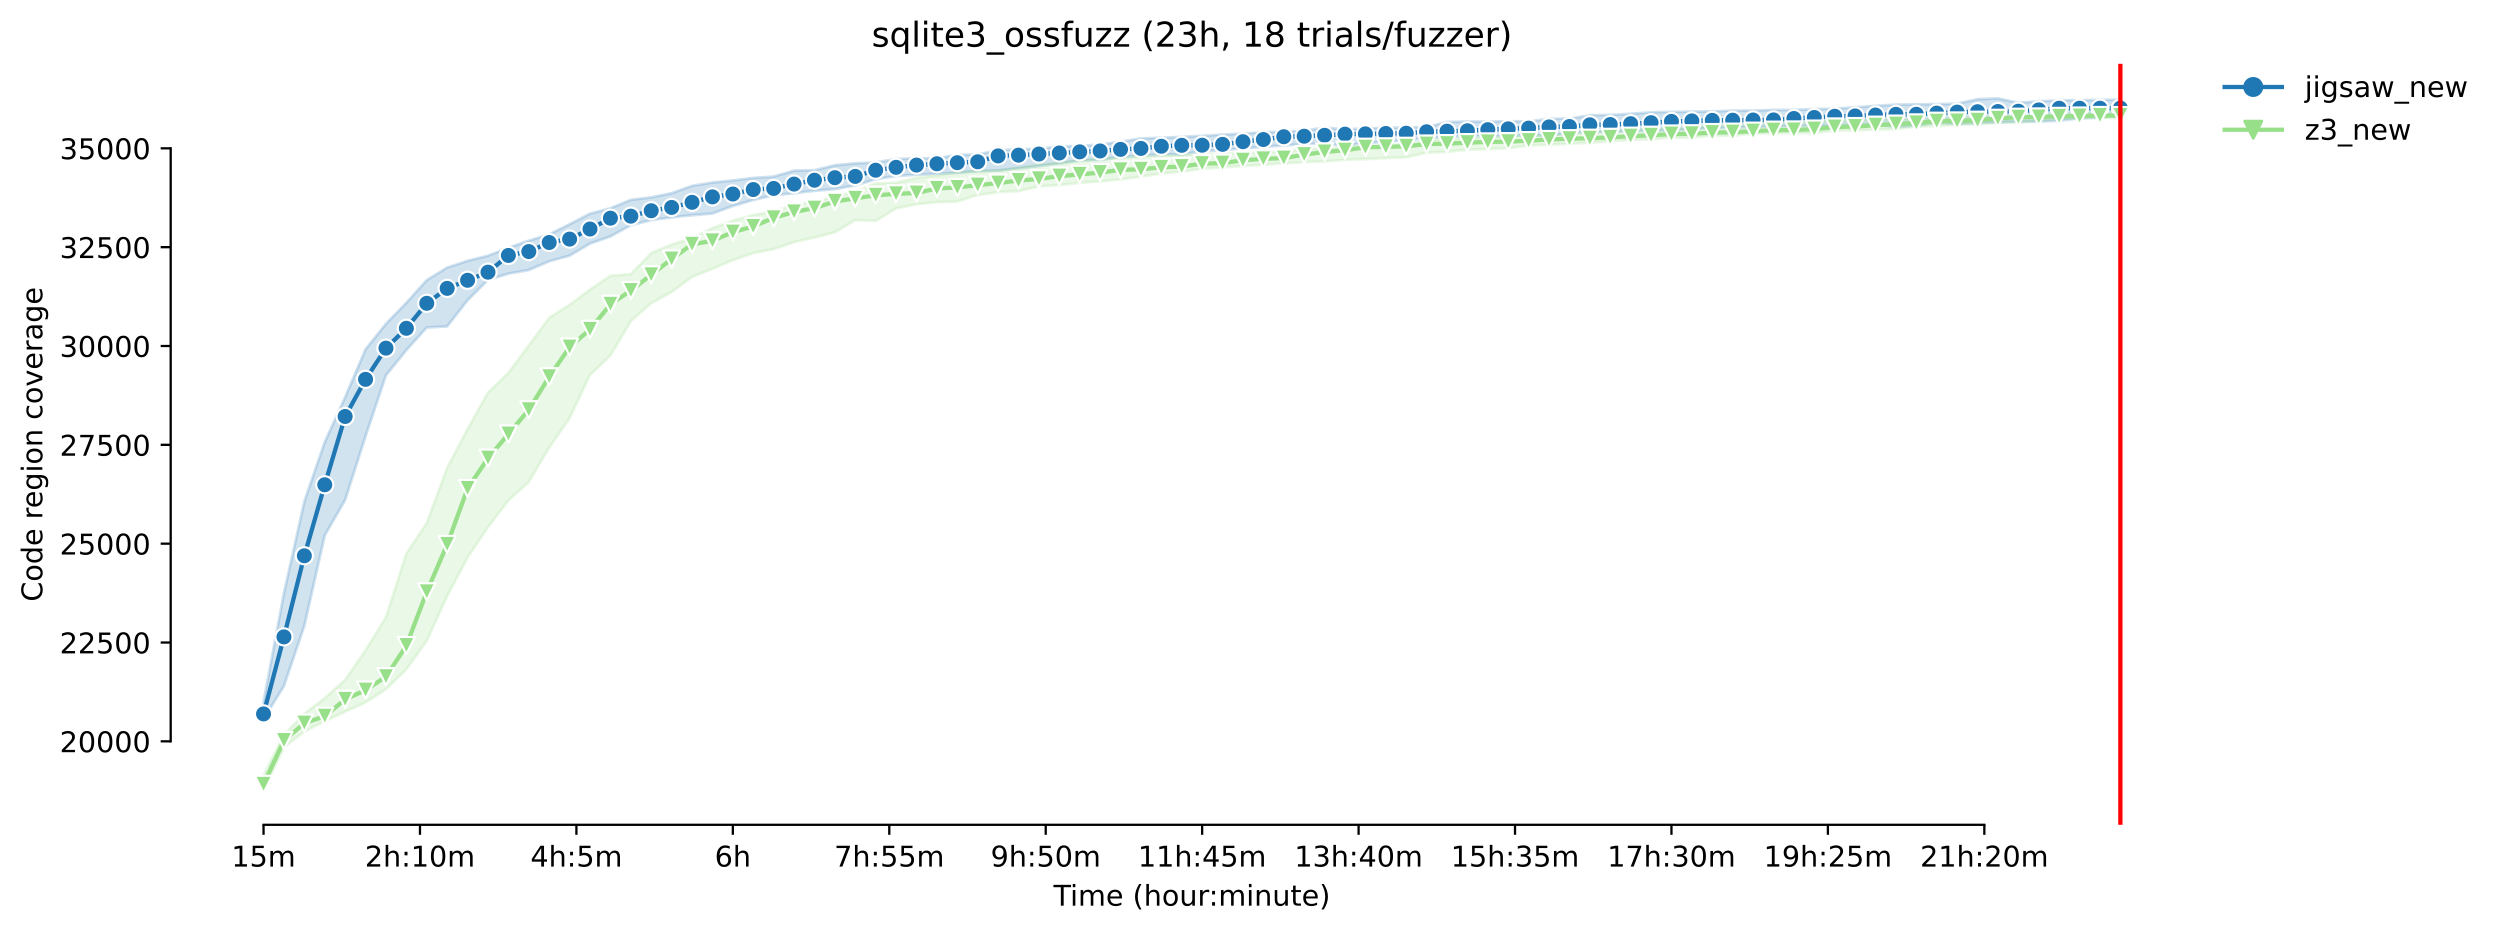 <?xml version="1.0" encoding="utf-8" standalone="no"?>
<!DOCTYPE svg PUBLIC "-//W3C//DTD SVG 1.1//EN"
  "http://www.w3.org/Graphics/SVG/1.1/DTD/svg11.dtd">
<!-- Created with matplotlib (https://matplotlib.org/) -->
<svg height="325.986pt" version="1.1" viewBox="0 0 874.22 325.986" width="874.22pt" xmlns="http://www.w3.org/2000/svg" xmlns:xlink="http://www.w3.org/1999/xlink">
 <defs>
  <style type="text/css">*{stroke-linecap:butt;stroke-linejoin:round;}</style>
 </defs>
 <g id="figure_1">
  <g id="patch_1">
   <path d="M 0 325.986 
L 874.22 325.986 
L 874.22 0 
L 0 0 
z
" style="fill:#ffffff;"/>
  </g>
  <g id="axes_1">
   <g id="patch_2">
    <path d="M 59.691 288.43 
L 773.931 288.43 
L 773.931 22.318 
L 59.691 22.318 
z
" style="fill:#ffffff;"/>
   </g>
   <g id="PolyCollection_1">
    <defs>
     <path d="M 92.156 -80.515 
L 92.156 -74.515 
L 99.291 -86.086 
L 106.427 -107.142 
L 113.562 -138.764 
L 120.697 -151.172 
L 127.832 -173.47 
L 134.968 -194.746 
L 142.103 -203.552 
L 149.238 -211.467 
L 156.373 -211.847 
L 163.509 -220.992 
L 170.644 -228.104 
L 177.779 -230.303 
L 184.915 -231.561 
L 192.05 -234.616 
L 199.185 -236.593 
L 206.32 -240.795 
L 213.456 -243.304 
L 220.591 -247.251 
L 227.726 -249.014 
L 234.861 -249.988 
L 241.997 -250.721 
L 249.132 -251.322 
L 256.267 -253.949 
L 263.402 -256.057 
L 270.538 -257.686 
L 277.673 -258.414 
L 284.808 -259.285 
L 291.943 -259.866 
L 299.079 -261.131 
L 306.214 -263.322 
L 313.349 -264.449 
L 320.485 -264.884 
L 327.62 -265.209 
L 334.755 -265.582 
L 341.89 -266.108 
L 349.026 -266.343 
L 356.161 -267.117 
L 363.296 -267.946 
L 370.431 -268.838 
L 377.567 -269.882 
L 384.702 -270.089 
L 391.837 -271.098 
L 398.972 -271.534 
L 406.108 -272.004 
L 413.243 -271.997 
L 420.378 -273.137 
L 427.514 -273.462 
L 434.649 -274.154 
L 441.784 -274.624 
L 448.919 -275.128 
L 456.055 -275.591 
L 463.19 -275.785 
L 470.325 -274.955 
L 477.46 -276.068 
L 484.596 -276.345 
L 491.731 -277.116 
L 498.866 -277.551 
L 506.001 -278.197 
L 513.137 -278.377 
L 520.272 -278.467 
L 527.407 -278.34 
L 534.542 -278.764 
L 541.678 -278.467 
L 548.813 -279.573 
L 555.948 -279.794 
L 563.084 -279.904 
L 570.219 -280.029 
L 577.354 -280.298 
L 584.489 -280.361 
L 591.625 -280.824 
L 598.76 -281.19 
L 605.895 -281.363 
L 613.03 -281.563 
L 620.166 -281.742 
L 627.301 -281.923 
L 634.436 -281.999 
L 641.571 -281.785 
L 648.707 -282.237 
L 655.842 -282.317 
L 662.977 -281.633 
L 670.113 -282.054 
L 677.248 -283.056 
L 684.383 -282.621 
L 691.518 -283.056 
L 698.654 -283.229 
L 705.789 -283.402 
L 712.924 -283.499 
L 720.059 -283.754 
L 727.195 -284.639 
L 734.33 -284.833 
L 741.465 -285.683 
L 741.465 -291.113 
L 741.465 -291.113 
L 734.33 -291.047 
L 727.195 -290.923 
L 720.059 -290.909 
L 712.924 -290.563 
L 705.789 -290.038 
L 698.654 -291.572 
L 691.518 -291.296 
L 684.383 -289.72 
L 677.248 -289.554 
L 670.113 -289.478 
L 662.977 -289.381 
L 655.842 -288.959 
L 648.707 -288.455 
L 641.571 -287.978 
L 634.436 -287.853 
L 627.301 -287.536 
L 620.166 -287.542 
L 613.03 -287.314 
L 605.895 -287.287 
L 598.76 -287.031 
L 591.625 -286.955 
L 584.489 -286.818 
L 577.354 -286.68 
L 570.219 -286.195 
L 563.084 -285.766 
L 555.948 -285.676 
L 548.813 -284.48 
L 541.678 -284.45 
L 534.542 -283.492 
L 527.407 -283.589 
L 520.272 -283.437 
L 513.137 -283.479 
L 506.001 -283.305 
L 498.866 -281.522 
L 491.731 -281.411 
L 484.596 -281.245 
L 477.46 -281.107 
L 470.325 -280.686 
L 463.19 -281.397 
L 456.055 -280.222 
L 448.919 -279.911 
L 441.784 -279.759 
L 434.649 -279.248 
L 427.514 -278.895 
L 420.378 -278.46 
L 413.243 -278.097 
L 406.108 -277.789 
L 398.972 -277.575 
L 391.837 -276.425 
L 384.702 -275.432 
L 377.567 -274.9 
L 370.431 -274.791 
L 363.296 -273.932 
L 356.161 -273.794 
L 349.026 -273.469 
L 341.89 -271.935 
L 334.755 -271.831 
L 327.62 -270.663 
L 320.485 -270.587 
L 313.349 -270.393 
L 306.214 -269.156 
L 299.079 -268.873 
L 291.943 -268.195 
L 284.808 -266.453 
L 277.673 -266.308 
L 270.538 -264.228 
L 263.402 -263.764 
L 256.267 -262.887 
L 249.132 -262.154 
L 241.997 -261 
L 234.861 -258.414 
L 227.726 -256.97 
L 220.591 -256.106 
L 213.456 -253.147 
L 206.32 -251.27 
L 199.185 -247.583 
L 192.05 -244.016 
L 184.915 -241.818 
L 177.779 -239.33 
L 170.644 -236.558 
L 163.509 -234.777 
L 156.373 -232.421 
L 149.238 -228.035 
L 142.103 -220.121 
L 134.968 -212.739 
L 127.832 -203.824 
L 120.697 -187.101 
L 113.562 -171.39 
L 106.427 -150.633 
L 99.291 -118.546 
L 92.156 -80.515 
z
" id="ma1dae84cba" style="stroke:#1f77b4;stroke-opacity:0.2;"/>
    </defs>
    <g clip-path="url(#pe410b03277)">
     <use style="fill:#1f77b4;fill-opacity:0.2;stroke:#1f77b4;stroke-opacity:0.2;" x="0" xlink:href="#ma1dae84cba" y="325.986"/>
    </g>
   </g>
   <g id="PolyCollection_2">
    <defs>
     <path d="M 92.156 -54.885 
L 92.156 -49.652 
L 99.291 -64.603 
L 106.427 -70.188 
L 113.562 -73.845 
L 120.697 -77.114 
L 127.832 -80.349 
L 134.968 -84.994 
L 142.103 -91.948 
L 149.238 -101.922 
L 156.373 -117.544 
L 163.509 -131.016 
L 170.644 -141.64 
L 177.779 -151.006 
L 184.915 -157.469 
L 192.05 -169.434 
L 199.185 -179.774 
L 206.32 -194.878 
L 213.456 -201.651 
L 220.591 -213.672 
L 227.726 -219.969 
L 234.861 -223.847 
L 241.997 -229.148 
L 249.132 -231.989 
L 256.267 -235.01 
L 263.402 -237.484 
L 270.538 -238.894 
L 277.673 -241.321 
L 284.808 -242.938 
L 291.943 -244.735 
L 299.079 -249.028 
L 306.214 -248.73 
L 313.349 -253.127 
L 320.485 -254.557 
L 327.62 -255.276 
L 334.755 -255.532 
L 341.89 -257.813 
L 349.026 -258.781 
L 356.161 -259.175 
L 363.296 -260.799 
L 370.431 -261.269 
L 377.567 -262.071 
L 384.702 -262.562 
L 391.837 -263.239 
L 398.972 -264.228 
L 406.108 -265.299 
L 413.243 -265.983 
L 420.378 -266.979 
L 427.514 -267.46 
L 434.649 -267.946 
L 441.784 -268.389 
L 448.919 -268.9 
L 456.055 -269.28 
L 463.19 -269.578 
L 470.325 -270.11 
L 477.46 -270.352 
L 484.596 -270.718 
L 491.731 -270.96 
L 498.866 -272.598 
L 506.001 -272.875 
L 513.137 -273.663 
L 520.272 -273.822 
L 527.407 -274.16 
L 534.542 -275.08 
L 541.678 -275.363 
L 548.813 -275.695 
L 555.948 -276.082 
L 563.084 -276.656 
L 570.219 -277.077 
L 577.354 -277.299 
L 584.489 -277.893 
L 591.625 -277.789 
L 598.76 -278.66 
L 605.895 -278.487 
L 613.03 -279.282 
L 620.166 -279.351 
L 627.301 -279.483 
L 634.436 -279.421 
L 641.571 -280.361 
L 648.707 -280.361 
L 655.842 -280.686 
L 662.977 -280.824 
L 670.113 -281.715 
L 677.248 -281.909 
L 684.383 -282.4 
L 691.518 -282.421 
L 698.654 -283.063 
L 705.789 -283.202 
L 712.924 -283.803 
L 720.059 -284.404 
L 727.195 -284.598 
L 734.33 -284.888 
L 741.465 -284.625 
L 741.465 -288.026 
L 741.465 -288.026 
L 734.33 -286.879 
L 727.195 -286.644 
L 720.059 -286.578 
L 712.924 -285.96 
L 705.789 -285.496 
L 698.654 -285.49 
L 691.518 -285.255 
L 684.383 -284.95 
L 677.248 -284.639 
L 670.113 -284.591 
L 662.977 -284.446 
L 655.842 -284.356 
L 648.707 -284.135 
L 641.571 -283.976 
L 634.436 -283.775 
L 627.301 -283.699 
L 620.166 -283.464 
L 613.03 -282.517 
L 605.895 -282.517 
L 598.76 -282.275 
L 591.625 -281.384 
L 584.489 -281.252 
L 577.354 -281.204 
L 570.219 -281.003 
L 563.084 -280.278 
L 555.948 -279.6 
L 548.813 -279.172 
L 541.678 -278.847 
L 534.542 -278.577 
L 527.407 -278.246 
L 520.272 -277.831 
L 513.137 -277.72 
L 506.001 -277.375 
L 498.866 -276.946 
L 491.731 -275.691 
L 484.596 -275.225 
L 477.46 -274.879 
L 470.325 -274.596 
L 463.19 -273.953 
L 456.055 -274.023 
L 448.919 -273.061 
L 441.784 -272.84 
L 434.649 -272.508 
L 427.514 -272.191 
L 420.378 -272.101 
L 413.243 -271.803 
L 406.108 -271.555 
L 398.972 -271.32 
L 391.837 -270.877 
L 384.702 -270.532 
L 377.567 -269.965 
L 370.431 -269.08 
L 363.296 -268.423 
L 356.161 -267.366 
L 349.026 -266.362 
L 341.89 -266.218 
L 334.755 -265.728 
L 327.62 -264.629 
L 320.485 -263.827 
L 313.349 -262.092 
L 306.214 -261.81 
L 299.079 -258.995 
L 291.943 -257.295 
L 284.808 -255.463 
L 277.673 -254.364 
L 270.538 -252.111 
L 263.402 -250.811 
L 256.267 -248.848 
L 249.132 -246.242 
L 241.997 -242.701 
L 234.861 -240.491 
L 227.726 -237.512 
L 220.591 -230.132 
L 213.456 -229.57 
L 206.32 -224.728 
L 199.185 -219.395 
L 192.05 -214.881 
L 184.915 -205.191 
L 177.779 -195.617 
L 170.644 -188.705 
L 163.509 -175.948 
L 156.373 -162.397 
L 149.238 -143.109 
L 142.103 -132.426 
L 134.968 -110.162 
L 127.832 -98.57 
L 120.697 -88.271 
L 113.562 -81.856 
L 106.427 -76.396 
L 99.291 -69.034 
L 92.156 -54.885 
z
" id="md87769b36f" style="stroke:#98df8a;stroke-opacity:0.2;"/>
    </defs>
    <g clip-path="url(#pe410b03277)">
     <use style="fill:#98df8a;fill-opacity:0.2;stroke:#98df8a;stroke-opacity:0.2;" x="0" xlink:href="#md87769b36f" y="325.986"/>
    </g>
   </g>
   <g id="matplotlib.axis_1">
    <g id="xtick_1">
     <g id="line2d_1">
      <defs>
       <path d="M 0 0 
L 0 3.5 
" id="m6dcf2d0a78" style="stroke:#000000;stroke-width:0.8;"/>
      </defs>
      <g>
       <use style="stroke:#000000;stroke-width:0.8;" x="92.156" xlink:href="#m6dcf2d0a78" y="288.43"/>
      </g>
     </g>
     <g id="text_1">
      <!-- 15m -->
      <g transform="translate(80.923 303.029)scale(0.1 -0.1)">
       <defs>
        <path d="M 12.406 8.297 
L 28.516 8.297 
L 28.516 63.922 
L 10.984 60.406 
L 10.984 69.391 
L 28.422 72.906 
L 38.281 72.906 
L 38.281 8.297 
L 54.391 8.297 
L 54.391 0 
L 12.406 0 
z
" id="DejaVuSans-49"/>
        <path d="M 10.797 72.906 
L 49.516 72.906 
L 49.516 64.594 
L 19.828 64.594 
L 19.828 46.734 
Q 21.969 47.469 24.109 47.828 
Q 26.266 48.188 28.422 48.188 
Q 40.625 48.188 47.75 41.5 
Q 54.891 34.812 54.891 23.391 
Q 54.891 11.625 47.562 5.094 
Q 40.234 -1.422 26.906 -1.422 
Q 22.312 -1.422 17.547 -0.641 
Q 12.797 0.141 7.719 1.703 
L 7.719 11.625 
Q 12.109 9.234 16.797 8.062 
Q 21.484 6.891 26.703 6.891 
Q 35.156 6.891 40.078 11.328 
Q 45.016 15.766 45.016 23.391 
Q 45.016 31 40.078 35.438 
Q 35.156 39.891 26.703 39.891 
Q 22.75 39.891 18.812 39.016 
Q 14.891 38.141 10.797 36.281 
z
" id="DejaVuSans-53"/>
        <path d="M 52 44.188 
Q 55.375 50.25 60.062 53.125 
Q 64.75 56 71.094 56 
Q 79.641 56 84.281 50.016 
Q 88.922 44.047 88.922 33.016 
L 88.922 0 
L 79.891 0 
L 79.891 32.719 
Q 79.891 40.578 77.094 44.375 
Q 74.312 48.188 68.609 48.188 
Q 61.625 48.188 57.562 43.547 
Q 53.516 38.922 53.516 30.906 
L 53.516 0 
L 44.484 0 
L 44.484 32.719 
Q 44.484 40.625 41.703 44.406 
Q 38.922 48.188 33.109 48.188 
Q 26.219 48.188 22.156 43.531 
Q 18.109 38.875 18.109 30.906 
L 18.109 0 
L 9.078 0 
L 9.078 54.688 
L 18.109 54.688 
L 18.109 46.188 
Q 21.188 51.219 25.484 53.609 
Q 29.781 56 35.688 56 
Q 41.656 56 45.828 52.969 
Q 50 49.953 52 44.188 
z
" id="DejaVuSans-109"/>
       </defs>
       <use xlink:href="#DejaVuSans-49"/>
       <use x="63.623" xlink:href="#DejaVuSans-53"/>
       <use x="127.246" xlink:href="#DejaVuSans-109"/>
      </g>
     </g>
    </g>
    <g id="xtick_2">
     <g id="line2d_2">
      <g>
       <use style="stroke:#000000;stroke-width:0.8;" x="146.86" xlink:href="#m6dcf2d0a78" y="288.43"/>
      </g>
     </g>
     <g id="text_2">
      <!-- 2h:10m -->
      <g transform="translate(127.593 303.029)scale(0.1 -0.1)">
       <defs>
        <path d="M 19.188 8.297 
L 53.609 8.297 
L 53.609 0 
L 7.328 0 
L 7.328 8.297 
Q 12.938 14.109 22.625 23.891 
Q 32.328 33.688 34.812 36.531 
Q 39.547 41.844 41.422 45.531 
Q 43.312 49.219 43.312 52.781 
Q 43.312 58.594 39.234 62.25 
Q 35.156 65.922 28.609 65.922 
Q 23.969 65.922 18.812 64.312 
Q 13.672 62.703 7.812 59.422 
L 7.812 69.391 
Q 13.766 71.781 18.938 73 
Q 24.125 74.219 28.422 74.219 
Q 39.75 74.219 46.484 68.547 
Q 53.219 62.891 53.219 53.422 
Q 53.219 48.922 51.531 44.891 
Q 49.859 40.875 45.406 35.406 
Q 44.188 33.984 37.641 27.219 
Q 31.109 20.453 19.188 8.297 
z
" id="DejaVuSans-50"/>
        <path d="M 54.891 33.016 
L 54.891 0 
L 45.906 0 
L 45.906 32.719 
Q 45.906 40.484 42.875 44.328 
Q 39.844 48.188 33.797 48.188 
Q 26.516 48.188 22.312 43.547 
Q 18.109 38.922 18.109 30.906 
L 18.109 0 
L 9.078 0 
L 9.078 75.984 
L 18.109 75.984 
L 18.109 46.188 
Q 21.344 51.125 25.703 53.562 
Q 30.078 56 35.797 56 
Q 45.219 56 50.047 50.172 
Q 54.891 44.344 54.891 33.016 
z
" id="DejaVuSans-104"/>
        <path d="M 11.719 12.406 
L 22.016 12.406 
L 22.016 0 
L 11.719 0 
z
M 11.719 51.703 
L 22.016 51.703 
L 22.016 39.312 
L 11.719 39.312 
z
" id="DejaVuSans-58"/>
        <path d="M 31.781 66.406 
Q 24.172 66.406 20.328 58.906 
Q 16.5 51.422 16.5 36.375 
Q 16.5 21.391 20.328 13.891 
Q 24.172 6.391 31.781 6.391 
Q 39.453 6.391 43.281 13.891 
Q 47.125 21.391 47.125 36.375 
Q 47.125 51.422 43.281 58.906 
Q 39.453 66.406 31.781 66.406 
z
M 31.781 74.219 
Q 44.047 74.219 50.516 64.516 
Q 56.984 54.828 56.984 36.375 
Q 56.984 17.969 50.516 8.266 
Q 44.047 -1.422 31.781 -1.422 
Q 19.531 -1.422 13.062 8.266 
Q 6.594 17.969 6.594 36.375 
Q 6.594 54.828 13.062 64.516 
Q 19.531 74.219 31.781 74.219 
z
" id="DejaVuSans-48"/>
       </defs>
       <use xlink:href="#DejaVuSans-50"/>
       <use x="63.623" xlink:href="#DejaVuSans-104"/>
       <use x="127.002" xlink:href="#DejaVuSans-58"/>
       <use x="160.693" xlink:href="#DejaVuSans-49"/>
       <use x="224.316" xlink:href="#DejaVuSans-48"/>
       <use x="287.939" xlink:href="#DejaVuSans-109"/>
      </g>
     </g>
    </g>
    <g id="xtick_3">
     <g id="line2d_3">
      <g>
       <use style="stroke:#000000;stroke-width:0.8;" x="201.563" xlink:href="#m6dcf2d0a78" y="288.43"/>
      </g>
     </g>
     <g id="text_3">
      <!-- 4h:5m -->
      <g transform="translate(185.478 303.029)scale(0.1 -0.1)">
       <defs>
        <path d="M 37.797 64.312 
L 12.891 25.391 
L 37.797 25.391 
z
M 35.203 72.906 
L 47.609 72.906 
L 47.609 25.391 
L 58.016 25.391 
L 58.016 17.188 
L 47.609 17.188 
L 47.609 0 
L 37.797 0 
L 37.797 17.188 
L 4.891 17.188 
L 4.891 26.703 
z
" id="DejaVuSans-52"/>
       </defs>
       <use xlink:href="#DejaVuSans-52"/>
       <use x="63.623" xlink:href="#DejaVuSans-104"/>
       <use x="127.002" xlink:href="#DejaVuSans-58"/>
       <use x="160.693" xlink:href="#DejaVuSans-53"/>
       <use x="224.316" xlink:href="#DejaVuSans-109"/>
      </g>
     </g>
    </g>
    <g id="xtick_4">
     <g id="line2d_4">
      <g>
       <use style="stroke:#000000;stroke-width:0.8;" x="256.267" xlink:href="#m6dcf2d0a78" y="288.43"/>
      </g>
     </g>
     <g id="text_4">
      <!-- 6h -->
      <g transform="translate(249.917 303.029)scale(0.1 -0.1)">
       <defs>
        <path d="M 33.016 40.375 
Q 26.375 40.375 22.484 35.828 
Q 18.609 31.297 18.609 23.391 
Q 18.609 15.531 22.484 10.953 
Q 26.375 6.391 33.016 6.391 
Q 39.656 6.391 43.531 10.953 
Q 47.406 15.531 47.406 23.391 
Q 47.406 31.297 43.531 35.828 
Q 39.656 40.375 33.016 40.375 
z
M 52.594 71.297 
L 52.594 62.312 
Q 48.875 64.062 45.094 64.984 
Q 41.312 65.922 37.594 65.922 
Q 27.828 65.922 22.672 59.328 
Q 17.531 52.734 16.797 39.406 
Q 19.672 43.656 24.016 45.922 
Q 28.375 48.188 33.594 48.188 
Q 44.578 48.188 50.953 41.516 
Q 57.328 34.859 57.328 23.391 
Q 57.328 12.156 50.688 5.359 
Q 44.047 -1.422 33.016 -1.422 
Q 20.359 -1.422 13.672 8.266 
Q 6.984 17.969 6.984 36.375 
Q 6.984 53.656 15.188 63.938 
Q 23.391 74.219 37.203 74.219 
Q 40.922 74.219 44.703 73.484 
Q 48.484 72.75 52.594 71.297 
z
" id="DejaVuSans-54"/>
       </defs>
       <use xlink:href="#DejaVuSans-54"/>
       <use x="63.623" xlink:href="#DejaVuSans-104"/>
      </g>
     </g>
    </g>
    <g id="xtick_5">
     <g id="line2d_5">
      <g>
       <use style="stroke:#000000;stroke-width:0.8;" x="310.971" xlink:href="#m6dcf2d0a78" y="288.43"/>
      </g>
     </g>
     <g id="text_5">
      <!-- 7h:55m -->
      <g transform="translate(291.704 303.029)scale(0.1 -0.1)">
       <defs>
        <path d="M 8.203 72.906 
L 55.078 72.906 
L 55.078 68.703 
L 28.609 0 
L 18.312 0 
L 43.219 64.594 
L 8.203 64.594 
z
" id="DejaVuSans-55"/>
       </defs>
       <use xlink:href="#DejaVuSans-55"/>
       <use x="63.623" xlink:href="#DejaVuSans-104"/>
       <use x="127.002" xlink:href="#DejaVuSans-58"/>
       <use x="160.693" xlink:href="#DejaVuSans-53"/>
       <use x="224.316" xlink:href="#DejaVuSans-53"/>
       <use x="287.939" xlink:href="#DejaVuSans-109"/>
      </g>
     </g>
    </g>
    <g id="xtick_6">
     <g id="line2d_6">
      <g>
       <use style="stroke:#000000;stroke-width:0.8;" x="365.675" xlink:href="#m6dcf2d0a78" y="288.43"/>
      </g>
     </g>
     <g id="text_6">
      <!-- 9h:50m -->
      <g transform="translate(346.407 303.029)scale(0.1 -0.1)">
       <defs>
        <path d="M 10.984 1.516 
L 10.984 10.5 
Q 14.703 8.734 18.5 7.812 
Q 22.312 6.891 25.984 6.891 
Q 35.75 6.891 40.891 13.453 
Q 46.047 20.016 46.781 33.406 
Q 43.953 29.203 39.594 26.953 
Q 35.25 24.703 29.984 24.703 
Q 19.047 24.703 12.672 31.312 
Q 6.297 37.938 6.297 49.422 
Q 6.297 60.641 12.938 67.422 
Q 19.578 74.219 30.609 74.219 
Q 43.266 74.219 49.922 64.516 
Q 56.594 54.828 56.594 36.375 
Q 56.594 19.141 48.406 8.859 
Q 40.234 -1.422 26.422 -1.422 
Q 22.703 -1.422 18.891 -0.688 
Q 15.094 0.047 10.984 1.516 
z
M 30.609 32.422 
Q 37.25 32.422 41.125 36.953 
Q 45.016 41.5 45.016 49.422 
Q 45.016 57.281 41.125 61.844 
Q 37.25 66.406 30.609 66.406 
Q 23.969 66.406 20.094 61.844 
Q 16.219 57.281 16.219 49.422 
Q 16.219 41.5 20.094 36.953 
Q 23.969 32.422 30.609 32.422 
z
" id="DejaVuSans-57"/>
       </defs>
       <use xlink:href="#DejaVuSans-57"/>
       <use x="63.623" xlink:href="#DejaVuSans-104"/>
       <use x="127.002" xlink:href="#DejaVuSans-58"/>
       <use x="160.693" xlink:href="#DejaVuSans-53"/>
       <use x="224.316" xlink:href="#DejaVuSans-48"/>
       <use x="287.939" xlink:href="#DejaVuSans-109"/>
      </g>
     </g>
    </g>
    <g id="xtick_7">
     <g id="line2d_7">
      <g>
       <use style="stroke:#000000;stroke-width:0.8;" x="420.378" xlink:href="#m6dcf2d0a78" y="288.43"/>
      </g>
     </g>
     <g id="text_7">
      <!-- 11h:45m -->
      <g transform="translate(397.93 303.029)scale(0.1 -0.1)">
       <use xlink:href="#DejaVuSans-49"/>
       <use x="63.623" xlink:href="#DejaVuSans-49"/>
       <use x="127.246" xlink:href="#DejaVuSans-104"/>
       <use x="190.625" xlink:href="#DejaVuSans-58"/>
       <use x="224.316" xlink:href="#DejaVuSans-52"/>
       <use x="287.939" xlink:href="#DejaVuSans-53"/>
       <use x="351.562" xlink:href="#DejaVuSans-109"/>
      </g>
     </g>
    </g>
    <g id="xtick_8">
     <g id="line2d_8">
      <g>
       <use style="stroke:#000000;stroke-width:0.8;" x="475.082" xlink:href="#m6dcf2d0a78" y="288.43"/>
      </g>
     </g>
     <g id="text_8">
      <!-- 13h:40m -->
      <g transform="translate(452.634 303.029)scale(0.1 -0.1)">
       <defs>
        <path d="M 40.578 39.312 
Q 47.656 37.797 51.625 33 
Q 55.609 28.219 55.609 21.188 
Q 55.609 10.406 48.188 4.484 
Q 40.766 -1.422 27.094 -1.422 
Q 22.516 -1.422 17.656 -0.516 
Q 12.797 0.391 7.625 2.203 
L 7.625 11.719 
Q 11.719 9.328 16.594 8.109 
Q 21.484 6.891 26.812 6.891 
Q 36.078 6.891 40.938 10.547 
Q 45.797 14.203 45.797 21.188 
Q 45.797 27.641 41.281 31.266 
Q 36.766 34.906 28.719 34.906 
L 20.219 34.906 
L 20.219 43.016 
L 29.109 43.016 
Q 36.375 43.016 40.234 45.922 
Q 44.094 48.828 44.094 54.297 
Q 44.094 59.906 40.109 62.906 
Q 36.141 65.922 28.719 65.922 
Q 24.656 65.922 20.016 65.031 
Q 15.375 64.156 9.812 62.312 
L 9.812 71.094 
Q 15.438 72.656 20.344 73.438 
Q 25.25 74.219 29.594 74.219 
Q 40.828 74.219 47.359 69.109 
Q 53.906 64.016 53.906 55.328 
Q 53.906 49.266 50.438 45.094 
Q 46.969 40.922 40.578 39.312 
z
" id="DejaVuSans-51"/>
       </defs>
       <use xlink:href="#DejaVuSans-49"/>
       <use x="63.623" xlink:href="#DejaVuSans-51"/>
       <use x="127.246" xlink:href="#DejaVuSans-104"/>
       <use x="190.625" xlink:href="#DejaVuSans-58"/>
       <use x="224.316" xlink:href="#DejaVuSans-52"/>
       <use x="287.939" xlink:href="#DejaVuSans-48"/>
       <use x="351.562" xlink:href="#DejaVuSans-109"/>
      </g>
     </g>
    </g>
    <g id="xtick_9">
     <g id="line2d_9">
      <g>
       <use style="stroke:#000000;stroke-width:0.8;" x="529.786" xlink:href="#m6dcf2d0a78" y="288.43"/>
      </g>
     </g>
     <g id="text_9">
      <!-- 15h:35m -->
      <g transform="translate(507.337 303.029)scale(0.1 -0.1)">
       <use xlink:href="#DejaVuSans-49"/>
       <use x="63.623" xlink:href="#DejaVuSans-53"/>
       <use x="127.246" xlink:href="#DejaVuSans-104"/>
       <use x="190.625" xlink:href="#DejaVuSans-58"/>
       <use x="224.316" xlink:href="#DejaVuSans-51"/>
       <use x="287.939" xlink:href="#DejaVuSans-53"/>
       <use x="351.562" xlink:href="#DejaVuSans-109"/>
      </g>
     </g>
    </g>
    <g id="xtick_10">
     <g id="line2d_10">
      <g>
       <use style="stroke:#000000;stroke-width:0.8;" x="584.489" xlink:href="#m6dcf2d0a78" y="288.43"/>
      </g>
     </g>
     <g id="text_10">
      <!-- 17h:30m -->
      <g transform="translate(562.041 303.029)scale(0.1 -0.1)">
       <use xlink:href="#DejaVuSans-49"/>
       <use x="63.623" xlink:href="#DejaVuSans-55"/>
       <use x="127.246" xlink:href="#DejaVuSans-104"/>
       <use x="190.625" xlink:href="#DejaVuSans-58"/>
       <use x="224.316" xlink:href="#DejaVuSans-51"/>
       <use x="287.939" xlink:href="#DejaVuSans-48"/>
       <use x="351.562" xlink:href="#DejaVuSans-109"/>
      </g>
     </g>
    </g>
    <g id="xtick_11">
     <g id="line2d_11">
      <g>
       <use style="stroke:#000000;stroke-width:0.8;" x="639.193" xlink:href="#m6dcf2d0a78" y="288.43"/>
      </g>
     </g>
     <g id="text_11">
      <!-- 19h:25m -->
      <g transform="translate(616.745 303.029)scale(0.1 -0.1)">
       <use xlink:href="#DejaVuSans-49"/>
       <use x="63.623" xlink:href="#DejaVuSans-57"/>
       <use x="127.246" xlink:href="#DejaVuSans-104"/>
       <use x="190.625" xlink:href="#DejaVuSans-58"/>
       <use x="224.316" xlink:href="#DejaVuSans-50"/>
       <use x="287.939" xlink:href="#DejaVuSans-53"/>
       <use x="351.562" xlink:href="#DejaVuSans-109"/>
      </g>
     </g>
    </g>
    <g id="xtick_12">
     <g id="line2d_12">
      <g>
       <use style="stroke:#000000;stroke-width:0.8;" x="693.897" xlink:href="#m6dcf2d0a78" y="288.43"/>
      </g>
     </g>
     <g id="text_12">
      <!-- 21h:20m -->
      <g transform="translate(671.448 303.029)scale(0.1 -0.1)">
       <use xlink:href="#DejaVuSans-50"/>
       <use x="63.623" xlink:href="#DejaVuSans-49"/>
       <use x="127.246" xlink:href="#DejaVuSans-104"/>
       <use x="190.625" xlink:href="#DejaVuSans-58"/>
       <use x="224.316" xlink:href="#DejaVuSans-50"/>
       <use x="287.939" xlink:href="#DejaVuSans-48"/>
       <use x="351.562" xlink:href="#DejaVuSans-109"/>
      </g>
     </g>
    </g>
    <g id="text_13">
     <!-- Time (hour:minute) -->
     <g transform="translate(368.404 316.707)scale(0.1 -0.1)">
      <defs>
       <path d="M -0.297 72.906 
L 61.375 72.906 
L 61.375 64.594 
L 35.5 64.594 
L 35.5 0 
L 25.594 0 
L 25.594 64.594 
L -0.297 64.594 
z
" id="DejaVuSans-84"/>
       <path d="M 9.422 54.688 
L 18.406 54.688 
L 18.406 0 
L 9.422 0 
z
M 9.422 75.984 
L 18.406 75.984 
L 18.406 64.594 
L 9.422 64.594 
z
" id="DejaVuSans-105"/>
       <path d="M 56.203 29.594 
L 56.203 25.203 
L 14.891 25.203 
Q 15.484 15.922 20.484 11.062 
Q 25.484 6.203 34.422 6.203 
Q 39.594 6.203 44.453 7.469 
Q 49.312 8.734 54.109 11.281 
L 54.109 2.781 
Q 49.266 0.734 44.188 -0.344 
Q 39.109 -1.422 33.891 -1.422 
Q 20.797 -1.422 13.156 6.188 
Q 5.516 13.812 5.516 26.812 
Q 5.516 40.234 12.766 48.109 
Q 20.016 56 32.328 56 
Q 43.359 56 49.781 48.891 
Q 56.203 41.797 56.203 29.594 
z
M 47.219 32.234 
Q 47.125 39.594 43.094 43.984 
Q 39.062 48.391 32.422 48.391 
Q 24.906 48.391 20.391 44.141 
Q 15.875 39.891 15.188 32.172 
z
" id="DejaVuSans-101"/>
       <path id="DejaVuSans-32"/>
       <path d="M 31 75.875 
Q 24.469 64.656 21.281 53.656 
Q 18.109 42.672 18.109 31.391 
Q 18.109 20.125 21.312 9.062 
Q 24.516 -2 31 -13.188 
L 23.188 -13.188 
Q 15.875 -1.703 12.234 9.375 
Q 8.594 20.453 8.594 31.391 
Q 8.594 42.281 12.203 53.312 
Q 15.828 64.359 23.188 75.875 
z
" id="DejaVuSans-40"/>
       <path d="M 30.609 48.391 
Q 23.391 48.391 19.188 42.75 
Q 14.984 37.109 14.984 27.297 
Q 14.984 17.484 19.156 11.844 
Q 23.344 6.203 30.609 6.203 
Q 37.797 6.203 41.984 11.859 
Q 46.188 17.531 46.188 27.297 
Q 46.188 37.016 41.984 42.703 
Q 37.797 48.391 30.609 48.391 
z
M 30.609 56 
Q 42.328 56 49.016 48.375 
Q 55.719 40.766 55.719 27.297 
Q 55.719 13.875 49.016 6.219 
Q 42.328 -1.422 30.609 -1.422 
Q 18.844 -1.422 12.172 6.219 
Q 5.516 13.875 5.516 27.297 
Q 5.516 40.766 12.172 48.375 
Q 18.844 56 30.609 56 
z
" id="DejaVuSans-111"/>
       <path d="M 8.5 21.578 
L 8.5 54.688 
L 17.484 54.688 
L 17.484 21.922 
Q 17.484 14.156 20.5 10.266 
Q 23.531 6.391 29.594 6.391 
Q 36.859 6.391 41.078 11.031 
Q 45.312 15.672 45.312 23.688 
L 45.312 54.688 
L 54.297 54.688 
L 54.297 0 
L 45.312 0 
L 45.312 8.406 
Q 42.047 3.422 37.719 1 
Q 33.406 -1.422 27.688 -1.422 
Q 18.266 -1.422 13.375 4.438 
Q 8.5 10.297 8.5 21.578 
z
M 31.109 56 
z
" id="DejaVuSans-117"/>
       <path d="M 41.109 46.297 
Q 39.594 47.172 37.812 47.578 
Q 36.031 48 33.891 48 
Q 26.266 48 22.188 43.047 
Q 18.109 38.094 18.109 28.812 
L 18.109 0 
L 9.078 0 
L 9.078 54.688 
L 18.109 54.688 
L 18.109 46.188 
Q 20.953 51.172 25.484 53.578 
Q 30.031 56 36.531 56 
Q 37.453 56 38.578 55.875 
Q 39.703 55.766 41.062 55.516 
z
" id="DejaVuSans-114"/>
       <path d="M 54.891 33.016 
L 54.891 0 
L 45.906 0 
L 45.906 32.719 
Q 45.906 40.484 42.875 44.328 
Q 39.844 48.188 33.797 48.188 
Q 26.516 48.188 22.312 43.547 
Q 18.109 38.922 18.109 30.906 
L 18.109 0 
L 9.078 0 
L 9.078 54.688 
L 18.109 54.688 
L 18.109 46.188 
Q 21.344 51.125 25.703 53.562 
Q 30.078 56 35.797 56 
Q 45.219 56 50.047 50.172 
Q 54.891 44.344 54.891 33.016 
z
" id="DejaVuSans-110"/>
       <path d="M 18.312 70.219 
L 18.312 54.688 
L 36.812 54.688 
L 36.812 47.703 
L 18.312 47.703 
L 18.312 18.016 
Q 18.312 11.328 20.141 9.422 
Q 21.969 7.516 27.594 7.516 
L 36.812 7.516 
L 36.812 0 
L 27.594 0 
Q 17.188 0 13.234 3.875 
Q 9.281 7.766 9.281 18.016 
L 9.281 47.703 
L 2.688 47.703 
L 2.688 54.688 
L 9.281 54.688 
L 9.281 70.219 
z
" id="DejaVuSans-116"/>
       <path d="M 8.016 75.875 
L 15.828 75.875 
Q 23.141 64.359 26.781 53.312 
Q 30.422 42.281 30.422 31.391 
Q 30.422 20.453 26.781 9.375 
Q 23.141 -1.703 15.828 -13.188 
L 8.016 -13.188 
Q 14.5 -2 17.703 9.062 
Q 20.906 20.125 20.906 31.391 
Q 20.906 42.672 17.703 53.656 
Q 14.5 64.656 8.016 75.875 
z
" id="DejaVuSans-41"/>
      </defs>
      <use xlink:href="#DejaVuSans-84"/>
      <use x="57.959" xlink:href="#DejaVuSans-105"/>
      <use x="85.742" xlink:href="#DejaVuSans-109"/>
      <use x="183.154" xlink:href="#DejaVuSans-101"/>
      <use x="244.678" xlink:href="#DejaVuSans-32"/>
      <use x="276.465" xlink:href="#DejaVuSans-40"/>
      <use x="315.479" xlink:href="#DejaVuSans-104"/>
      <use x="378.857" xlink:href="#DejaVuSans-111"/>
      <use x="440.039" xlink:href="#DejaVuSans-117"/>
      <use x="503.418" xlink:href="#DejaVuSans-114"/>
      <use x="542.781" xlink:href="#DejaVuSans-58"/>
      <use x="576.473" xlink:href="#DejaVuSans-109"/>
      <use x="673.885" xlink:href="#DejaVuSans-105"/>
      <use x="701.668" xlink:href="#DejaVuSans-110"/>
      <use x="765.047" xlink:href="#DejaVuSans-117"/>
      <use x="828.426" xlink:href="#DejaVuSans-116"/>
      <use x="867.635" xlink:href="#DejaVuSans-101"/>
      <use x="929.158" xlink:href="#DejaVuSans-41"/>
     </g>
    </g>
   </g>
   <g id="matplotlib.axis_2">
    <g id="ytick_1">
     <g id="line2d_13">
      <defs>
       <path d="M 0 0 
L -3.5 0 
" id="mc1b8873df4" style="stroke:#000000;stroke-width:0.8;"/>
      </defs>
      <g>
       <use style="stroke:#000000;stroke-width:0.8;" x="59.691" xlink:href="#mc1b8873df4" y="259.24"/>
      </g>
     </g>
     <g id="text_14">
      <!-- 20000 -->
      <g transform="translate(20.878 263.039)scale(0.1 -0.1)">
       <use xlink:href="#DejaVuSans-50"/>
       <use x="63.623" xlink:href="#DejaVuSans-48"/>
       <use x="127.246" xlink:href="#DejaVuSans-48"/>
       <use x="190.869" xlink:href="#DejaVuSans-48"/>
       <use x="254.492" xlink:href="#DejaVuSans-48"/>
      </g>
     </g>
    </g>
    <g id="ytick_2">
     <g id="line2d_14">
      <g>
       <use style="stroke:#000000;stroke-width:0.8;" x="59.691" xlink:href="#mc1b8873df4" y="224.679"/>
      </g>
     </g>
     <g id="text_15">
      <!-- 22500 -->
      <g transform="translate(20.878 228.478)scale(0.1 -0.1)">
       <use xlink:href="#DejaVuSans-50"/>
       <use x="63.623" xlink:href="#DejaVuSans-50"/>
       <use x="127.246" xlink:href="#DejaVuSans-53"/>
       <use x="190.869" xlink:href="#DejaVuSans-48"/>
       <use x="254.492" xlink:href="#DejaVuSans-48"/>
      </g>
     </g>
    </g>
    <g id="ytick_3">
     <g id="line2d_15">
      <g>
       <use style="stroke:#000000;stroke-width:0.8;" x="59.691" xlink:href="#mc1b8873df4" y="190.118"/>
      </g>
     </g>
     <g id="text_16">
      <!-- 25000 -->
      <g transform="translate(20.878 193.918)scale(0.1 -0.1)">
       <use xlink:href="#DejaVuSans-50"/>
       <use x="63.623" xlink:href="#DejaVuSans-53"/>
       <use x="127.246" xlink:href="#DejaVuSans-48"/>
       <use x="190.869" xlink:href="#DejaVuSans-48"/>
       <use x="254.492" xlink:href="#DejaVuSans-48"/>
      </g>
     </g>
    </g>
    <g id="ytick_4">
     <g id="line2d_16">
      <g>
       <use style="stroke:#000000;stroke-width:0.8;" x="59.691" xlink:href="#mc1b8873df4" y="155.557"/>
      </g>
     </g>
     <g id="text_17">
      <!-- 27500 -->
      <g transform="translate(20.878 159.357)scale(0.1 -0.1)">
       <use xlink:href="#DejaVuSans-50"/>
       <use x="63.623" xlink:href="#DejaVuSans-55"/>
       <use x="127.246" xlink:href="#DejaVuSans-53"/>
       <use x="190.869" xlink:href="#DejaVuSans-48"/>
       <use x="254.492" xlink:href="#DejaVuSans-48"/>
      </g>
     </g>
    </g>
    <g id="ytick_5">
     <g id="line2d_17">
      <g>
       <use style="stroke:#000000;stroke-width:0.8;" x="59.691" xlink:href="#mc1b8873df4" y="120.996"/>
      </g>
     </g>
     <g id="text_18">
      <!-- 30000 -->
      <g transform="translate(20.878 124.796)scale(0.1 -0.1)">
       <use xlink:href="#DejaVuSans-51"/>
       <use x="63.623" xlink:href="#DejaVuSans-48"/>
       <use x="127.246" xlink:href="#DejaVuSans-48"/>
       <use x="190.869" xlink:href="#DejaVuSans-48"/>
       <use x="254.492" xlink:href="#DejaVuSans-48"/>
      </g>
     </g>
    </g>
    <g id="ytick_6">
     <g id="line2d_18">
      <g>
       <use style="stroke:#000000;stroke-width:0.8;" x="59.691" xlink:href="#mc1b8873df4" y="86.435"/>
      </g>
     </g>
     <g id="text_19">
      <!-- 32500 -->
      <g transform="translate(20.878 90.235)scale(0.1 -0.1)">
       <use xlink:href="#DejaVuSans-51"/>
       <use x="63.623" xlink:href="#DejaVuSans-50"/>
       <use x="127.246" xlink:href="#DejaVuSans-53"/>
       <use x="190.869" xlink:href="#DejaVuSans-48"/>
       <use x="254.492" xlink:href="#DejaVuSans-48"/>
      </g>
     </g>
    </g>
    <g id="ytick_7">
     <g id="line2d_19">
      <g>
       <use style="stroke:#000000;stroke-width:0.8;" x="59.691" xlink:href="#mc1b8873df4" y="51.874"/>
      </g>
     </g>
     <g id="text_20">
      <!-- 35000 -->
      <g transform="translate(20.878 55.674)scale(0.1 -0.1)">
       <use xlink:href="#DejaVuSans-51"/>
       <use x="63.623" xlink:href="#DejaVuSans-53"/>
       <use x="127.246" xlink:href="#DejaVuSans-48"/>
       <use x="190.869" xlink:href="#DejaVuSans-48"/>
       <use x="254.492" xlink:href="#DejaVuSans-48"/>
      </g>
     </g>
    </g>
    <g id="text_21">
     <!-- Code region coverage -->
     <g transform="translate(14.798 210.38)rotate(-90)scale(0.1 -0.1)">
      <defs>
       <path d="M 64.406 67.281 
L 64.406 56.891 
Q 59.422 61.531 53.781 63.812 
Q 48.141 66.109 41.797 66.109 
Q 29.297 66.109 22.656 58.469 
Q 16.016 50.828 16.016 36.375 
Q 16.016 21.969 22.656 14.328 
Q 29.297 6.688 41.797 6.688 
Q 48.141 6.688 53.781 8.984 
Q 59.422 11.281 64.406 15.922 
L 64.406 5.609 
Q 59.234 2.094 53.438 0.328 
Q 47.656 -1.422 41.219 -1.422 
Q 24.656 -1.422 15.125 8.703 
Q 5.609 18.844 5.609 36.375 
Q 5.609 53.953 15.125 64.078 
Q 24.656 74.219 41.219 74.219 
Q 47.75 74.219 53.531 72.484 
Q 59.328 70.75 64.406 67.281 
z
" id="DejaVuSans-67"/>
       <path d="M 45.406 46.391 
L 45.406 75.984 
L 54.391 75.984 
L 54.391 0 
L 45.406 0 
L 45.406 8.203 
Q 42.578 3.328 38.25 0.953 
Q 33.938 -1.422 27.875 -1.422 
Q 17.969 -1.422 11.734 6.484 
Q 5.516 14.406 5.516 27.297 
Q 5.516 40.188 11.734 48.094 
Q 17.969 56 27.875 56 
Q 33.938 56 38.25 53.625 
Q 42.578 51.266 45.406 46.391 
z
M 14.797 27.297 
Q 14.797 17.391 18.875 11.75 
Q 22.953 6.109 30.078 6.109 
Q 37.203 6.109 41.297 11.75 
Q 45.406 17.391 45.406 27.297 
Q 45.406 37.203 41.297 42.844 
Q 37.203 48.484 30.078 48.484 
Q 22.953 48.484 18.875 42.844 
Q 14.797 37.203 14.797 27.297 
z
" id="DejaVuSans-100"/>
       <path d="M 45.406 27.984 
Q 45.406 37.75 41.375 43.109 
Q 37.359 48.484 30.078 48.484 
Q 22.859 48.484 18.828 43.109 
Q 14.797 37.75 14.797 27.984 
Q 14.797 18.266 18.828 12.891 
Q 22.859 7.516 30.078 7.516 
Q 37.359 7.516 41.375 12.891 
Q 45.406 18.266 45.406 27.984 
z
M 54.391 6.781 
Q 54.391 -7.172 48.188 -13.984 
Q 42 -20.797 29.203 -20.797 
Q 24.469 -20.797 20.266 -20.094 
Q 16.062 -19.391 12.109 -17.922 
L 12.109 -9.188 
Q 16.062 -11.328 19.922 -12.344 
Q 23.781 -13.375 27.781 -13.375 
Q 36.625 -13.375 41.016 -8.766 
Q 45.406 -4.156 45.406 5.172 
L 45.406 9.625 
Q 42.625 4.781 38.281 2.391 
Q 33.938 0 27.875 0 
Q 17.828 0 11.672 7.656 
Q 5.516 15.328 5.516 27.984 
Q 5.516 40.672 11.672 48.328 
Q 17.828 56 27.875 56 
Q 33.938 56 38.281 53.609 
Q 42.625 51.219 45.406 46.391 
L 45.406 54.688 
L 54.391 54.688 
z
" id="DejaVuSans-103"/>
       <path d="M 48.781 52.594 
L 48.781 44.188 
Q 44.969 46.297 41.141 47.344 
Q 37.312 48.391 33.406 48.391 
Q 24.656 48.391 19.812 42.844 
Q 14.984 37.312 14.984 27.297 
Q 14.984 17.281 19.812 11.734 
Q 24.656 6.203 33.406 6.203 
Q 37.312 6.203 41.141 7.25 
Q 44.969 8.297 48.781 10.406 
L 48.781 2.094 
Q 45.016 0.344 40.984 -0.531 
Q 36.969 -1.422 32.422 -1.422 
Q 20.062 -1.422 12.781 6.344 
Q 5.516 14.109 5.516 27.297 
Q 5.516 40.672 12.859 48.328 
Q 20.219 56 33.016 56 
Q 37.156 56 41.109 55.141 
Q 45.062 54.297 48.781 52.594 
z
" id="DejaVuSans-99"/>
       <path d="M 2.984 54.688 
L 12.5 54.688 
L 29.594 8.797 
L 46.688 54.688 
L 56.203 54.688 
L 35.688 0 
L 23.484 0 
z
" id="DejaVuSans-118"/>
       <path d="M 34.281 27.484 
Q 23.391 27.484 19.188 25 
Q 14.984 22.516 14.984 16.5 
Q 14.984 11.719 18.141 8.906 
Q 21.297 6.109 26.703 6.109 
Q 34.188 6.109 38.703 11.406 
Q 43.219 16.703 43.219 25.484 
L 43.219 27.484 
z
M 52.203 31.203 
L 52.203 0 
L 43.219 0 
L 43.219 8.297 
Q 40.141 3.328 35.547 0.953 
Q 30.953 -1.422 24.312 -1.422 
Q 15.922 -1.422 10.953 3.297 
Q 6 8.016 6 15.922 
Q 6 25.141 12.172 29.828 
Q 18.359 34.516 30.609 34.516 
L 43.219 34.516 
L 43.219 35.406 
Q 43.219 41.609 39.141 45 
Q 35.062 48.391 27.688 48.391 
Q 23 48.391 18.547 47.266 
Q 14.109 46.141 10.016 43.891 
L 10.016 52.203 
Q 14.938 54.109 19.578 55.047 
Q 24.219 56 28.609 56 
Q 40.484 56 46.344 49.844 
Q 52.203 43.703 52.203 31.203 
z
" id="DejaVuSans-97"/>
      </defs>
      <use xlink:href="#DejaVuSans-67"/>
      <use x="69.824" xlink:href="#DejaVuSans-111"/>
      <use x="131.006" xlink:href="#DejaVuSans-100"/>
      <use x="194.482" xlink:href="#DejaVuSans-101"/>
      <use x="256.006" xlink:href="#DejaVuSans-32"/>
      <use x="287.793" xlink:href="#DejaVuSans-114"/>
      <use x="326.656" xlink:href="#DejaVuSans-101"/>
      <use x="388.18" xlink:href="#DejaVuSans-103"/>
      <use x="451.656" xlink:href="#DejaVuSans-105"/>
      <use x="479.439" xlink:href="#DejaVuSans-111"/>
      <use x="540.621" xlink:href="#DejaVuSans-110"/>
      <use x="604" xlink:href="#DejaVuSans-32"/>
      <use x="635.787" xlink:href="#DejaVuSans-99"/>
      <use x="690.768" xlink:href="#DejaVuSans-111"/>
      <use x="751.949" xlink:href="#DejaVuSans-118"/>
      <use x="811.129" xlink:href="#DejaVuSans-101"/>
      <use x="872.652" xlink:href="#DejaVuSans-114"/>
      <use x="913.766" xlink:href="#DejaVuSans-97"/>
      <use x="975.045" xlink:href="#DejaVuSans-103"/>
      <use x="1038.521" xlink:href="#DejaVuSans-101"/>
     </g>
    </g>
   </g>
   <g id="line2d_20">
    <path clip-path="url(#pe410b03277)" d="M 92.156 249.646 
L 99.291 222.716 
L 106.427 194.342 
L 113.562 169.52 
L 120.697 145.638 
L 127.832 132.65 
L 134.968 121.743 
L 142.103 114.803 
L 149.238 106.059 
L 156.373 100.84 
L 163.509 98.013 
L 170.644 95.179 
L 177.779 89.325 
L 184.915 87.963 
L 192.05 84.804 
L 199.185 83.608 
L 206.32 80.083 
L 213.456 76.295 
L 220.591 75.59 
L 227.726 73.689 
L 234.861 72.535 
L 241.997 70.752 
L 249.132 68.851 
L 256.267 67.842 
L 263.402 66.279 
L 270.538 65.899 
L 277.673 64.372 
L 284.808 63.024 
L 291.943 62.132 
L 299.079 61.69 
L 306.214 59.526 
L 313.349 58.51 
L 320.485 57.729 
L 327.62 57.266 
L 334.755 56.886 
L 341.89 56.568 
L 349.026 54.515 
L 356.161 54.259 
L 363.296 53.865 
L 370.431 53.499 
L 377.567 53.098 
L 384.702 52.787 
L 391.837 52.234 
L 398.972 51.902 
L 406.108 51.142 
L 413.243 50.817 
L 420.378 50.782 
L 427.514 50.478 
L 434.649 49.545 
L 441.784 48.791 
L 448.919 47.81 
L 456.055 47.637 
L 463.19 47.319 
L 470.325 46.918 
L 477.46 46.808 
L 484.596 46.676 
L 491.731 46.593 
L 498.866 46.082 
L 506.001 45.881 
L 513.137 45.729 
L 520.272 45.342 
L 527.407 45.052 
L 534.542 44.803 
L 541.678 44.382 
L 548.813 44.236 
L 555.948 43.642 
L 563.084 43.545 
L 570.219 43.248 
L 577.354 42.895 
L 584.489 42.453 
L 591.625 42.28 
L 598.76 42.094 
L 605.895 42.038 
L 613.03 41.969 
L 620.166 41.942 
L 627.301 41.437 
L 634.436 41.077 
L 641.571 40.656 
L 648.707 40.552 
L 655.842 40.227 
L 662.977 39.978 
L 670.113 39.958 
L 677.248 39.55 
L 684.383 39.204 
L 691.518 39.059 
L 698.654 39.004 
L 705.789 38.893 
L 712.924 38.437 
L 720.059 37.849 
L 727.195 37.843 
L 734.33 37.843 
L 741.465 37.787 
" style="fill:none;stroke:#1f77b4;stroke-linecap:square;stroke-width:1.5;"/>
    <defs>
     <path d="M 0 3 
C 0.796 3 1.559 2.684 2.121 2.121 
C 2.684 1.559 3 0.796 3 0 
C 3 -0.796 2.684 -1.559 2.121 -2.121 
C 1.559 -2.684 0.796 -3 0 -3 
C -0.796 -3 -1.559 -2.684 -2.121 -2.121 
C -2.684 -1.559 -3 -0.796 -3 0 
C -3 0.796 -2.684 1.559 -2.121 2.121 
C -1.559 2.684 -0.796 3 0 3 
z
" id="m069abc48d2" style="stroke:#ffffff;stroke-width:0.75;"/>
    </defs>
    <g clip-path="url(#pe410b03277)">
     <use style="fill:#1f77b4;stroke:#ffffff;stroke-width:0.75;" x="92.156" xlink:href="#m069abc48d2" y="249.646"/>
     <use style="fill:#1f77b4;stroke:#ffffff;stroke-width:0.75;" x="99.291" xlink:href="#m069abc48d2" y="222.716"/>
     <use style="fill:#1f77b4;stroke:#ffffff;stroke-width:0.75;" x="106.427" xlink:href="#m069abc48d2" y="194.342"/>
     <use style="fill:#1f77b4;stroke:#ffffff;stroke-width:0.75;" x="113.562" xlink:href="#m069abc48d2" y="169.52"/>
     <use style="fill:#1f77b4;stroke:#ffffff;stroke-width:0.75;" x="120.697" xlink:href="#m069abc48d2" y="145.638"/>
     <use style="fill:#1f77b4;stroke:#ffffff;stroke-width:0.75;" x="127.832" xlink:href="#m069abc48d2" y="132.65"/>
     <use style="fill:#1f77b4;stroke:#ffffff;stroke-width:0.75;" x="134.968" xlink:href="#m069abc48d2" y="121.743"/>
     <use style="fill:#1f77b4;stroke:#ffffff;stroke-width:0.75;" x="142.103" xlink:href="#m069abc48d2" y="114.803"/>
     <use style="fill:#1f77b4;stroke:#ffffff;stroke-width:0.75;" x="149.238" xlink:href="#m069abc48d2" y="106.059"/>
     <use style="fill:#1f77b4;stroke:#ffffff;stroke-width:0.75;" x="156.373" xlink:href="#m069abc48d2" y="100.84"/>
     <use style="fill:#1f77b4;stroke:#ffffff;stroke-width:0.75;" x="163.509" xlink:href="#m069abc48d2" y="98.013"/>
     <use style="fill:#1f77b4;stroke:#ffffff;stroke-width:0.75;" x="170.644" xlink:href="#m069abc48d2" y="95.179"/>
     <use style="fill:#1f77b4;stroke:#ffffff;stroke-width:0.75;" x="177.779" xlink:href="#m069abc48d2" y="89.325"/>
     <use style="fill:#1f77b4;stroke:#ffffff;stroke-width:0.75;" x="184.915" xlink:href="#m069abc48d2" y="87.963"/>
     <use style="fill:#1f77b4;stroke:#ffffff;stroke-width:0.75;" x="192.05" xlink:href="#m069abc48d2" y="84.804"/>
     <use style="fill:#1f77b4;stroke:#ffffff;stroke-width:0.75;" x="199.185" xlink:href="#m069abc48d2" y="83.608"/>
     <use style="fill:#1f77b4;stroke:#ffffff;stroke-width:0.75;" x="206.32" xlink:href="#m069abc48d2" y="80.083"/>
     <use style="fill:#1f77b4;stroke:#ffffff;stroke-width:0.75;" x="213.456" xlink:href="#m069abc48d2" y="76.295"/>
     <use style="fill:#1f77b4;stroke:#ffffff;stroke-width:0.75;" x="220.591" xlink:href="#m069abc48d2" y="75.59"/>
     <use style="fill:#1f77b4;stroke:#ffffff;stroke-width:0.75;" x="227.726" xlink:href="#m069abc48d2" y="73.689"/>
     <use style="fill:#1f77b4;stroke:#ffffff;stroke-width:0.75;" x="234.861" xlink:href="#m069abc48d2" y="72.535"/>
     <use style="fill:#1f77b4;stroke:#ffffff;stroke-width:0.75;" x="241.997" xlink:href="#m069abc48d2" y="70.752"/>
     <use style="fill:#1f77b4;stroke:#ffffff;stroke-width:0.75;" x="249.132" xlink:href="#m069abc48d2" y="68.851"/>
     <use style="fill:#1f77b4;stroke:#ffffff;stroke-width:0.75;" x="256.267" xlink:href="#m069abc48d2" y="67.842"/>
     <use style="fill:#1f77b4;stroke:#ffffff;stroke-width:0.75;" x="263.402" xlink:href="#m069abc48d2" y="66.279"/>
     <use style="fill:#1f77b4;stroke:#ffffff;stroke-width:0.75;" x="270.538" xlink:href="#m069abc48d2" y="65.899"/>
     <use style="fill:#1f77b4;stroke:#ffffff;stroke-width:0.75;" x="277.673" xlink:href="#m069abc48d2" y="64.372"/>
     <use style="fill:#1f77b4;stroke:#ffffff;stroke-width:0.75;" x="284.808" xlink:href="#m069abc48d2" y="63.024"/>
     <use style="fill:#1f77b4;stroke:#ffffff;stroke-width:0.75;" x="291.943" xlink:href="#m069abc48d2" y="62.132"/>
     <use style="fill:#1f77b4;stroke:#ffffff;stroke-width:0.75;" x="299.079" xlink:href="#m069abc48d2" y="61.69"/>
     <use style="fill:#1f77b4;stroke:#ffffff;stroke-width:0.75;" x="306.214" xlink:href="#m069abc48d2" y="59.526"/>
     <use style="fill:#1f77b4;stroke:#ffffff;stroke-width:0.75;" x="313.349" xlink:href="#m069abc48d2" y="58.51"/>
     <use style="fill:#1f77b4;stroke:#ffffff;stroke-width:0.75;" x="320.485" xlink:href="#m069abc48d2" y="57.729"/>
     <use style="fill:#1f77b4;stroke:#ffffff;stroke-width:0.75;" x="327.62" xlink:href="#m069abc48d2" y="57.266"/>
     <use style="fill:#1f77b4;stroke:#ffffff;stroke-width:0.75;" x="334.755" xlink:href="#m069abc48d2" y="56.886"/>
     <use style="fill:#1f77b4;stroke:#ffffff;stroke-width:0.75;" x="341.89" xlink:href="#m069abc48d2" y="56.568"/>
     <use style="fill:#1f77b4;stroke:#ffffff;stroke-width:0.75;" x="349.026" xlink:href="#m069abc48d2" y="54.515"/>
     <use style="fill:#1f77b4;stroke:#ffffff;stroke-width:0.75;" x="356.161" xlink:href="#m069abc48d2" y="54.259"/>
     <use style="fill:#1f77b4;stroke:#ffffff;stroke-width:0.75;" x="363.296" xlink:href="#m069abc48d2" y="53.865"/>
     <use style="fill:#1f77b4;stroke:#ffffff;stroke-width:0.75;" x="370.431" xlink:href="#m069abc48d2" y="53.499"/>
     <use style="fill:#1f77b4;stroke:#ffffff;stroke-width:0.75;" x="377.567" xlink:href="#m069abc48d2" y="53.098"/>
     <use style="fill:#1f77b4;stroke:#ffffff;stroke-width:0.75;" x="384.702" xlink:href="#m069abc48d2" y="52.787"/>
     <use style="fill:#1f77b4;stroke:#ffffff;stroke-width:0.75;" x="391.837" xlink:href="#m069abc48d2" y="52.234"/>
     <use style="fill:#1f77b4;stroke:#ffffff;stroke-width:0.75;" x="398.972" xlink:href="#m069abc48d2" y="51.902"/>
     <use style="fill:#1f77b4;stroke:#ffffff;stroke-width:0.75;" x="406.108" xlink:href="#m069abc48d2" y="51.142"/>
     <use style="fill:#1f77b4;stroke:#ffffff;stroke-width:0.75;" x="413.243" xlink:href="#m069abc48d2" y="50.817"/>
     <use style="fill:#1f77b4;stroke:#ffffff;stroke-width:0.75;" x="420.378" xlink:href="#m069abc48d2" y="50.782"/>
     <use style="fill:#1f77b4;stroke:#ffffff;stroke-width:0.75;" x="427.514" xlink:href="#m069abc48d2" y="50.478"/>
     <use style="fill:#1f77b4;stroke:#ffffff;stroke-width:0.75;" x="434.649" xlink:href="#m069abc48d2" y="49.545"/>
     <use style="fill:#1f77b4;stroke:#ffffff;stroke-width:0.75;" x="441.784" xlink:href="#m069abc48d2" y="48.791"/>
     <use style="fill:#1f77b4;stroke:#ffffff;stroke-width:0.75;" x="448.919" xlink:href="#m069abc48d2" y="47.81"/>
     <use style="fill:#1f77b4;stroke:#ffffff;stroke-width:0.75;" x="456.055" xlink:href="#m069abc48d2" y="47.637"/>
     <use style="fill:#1f77b4;stroke:#ffffff;stroke-width:0.75;" x="463.19" xlink:href="#m069abc48d2" y="47.319"/>
     <use style="fill:#1f77b4;stroke:#ffffff;stroke-width:0.75;" x="470.325" xlink:href="#m069abc48d2" y="46.918"/>
     <use style="fill:#1f77b4;stroke:#ffffff;stroke-width:0.75;" x="477.46" xlink:href="#m069abc48d2" y="46.808"/>
     <use style="fill:#1f77b4;stroke:#ffffff;stroke-width:0.75;" x="484.596" xlink:href="#m069abc48d2" y="46.676"/>
     <use style="fill:#1f77b4;stroke:#ffffff;stroke-width:0.75;" x="491.731" xlink:href="#m069abc48d2" y="46.593"/>
     <use style="fill:#1f77b4;stroke:#ffffff;stroke-width:0.75;" x="498.866" xlink:href="#m069abc48d2" y="46.082"/>
     <use style="fill:#1f77b4;stroke:#ffffff;stroke-width:0.75;" x="506.001" xlink:href="#m069abc48d2" y="45.881"/>
     <use style="fill:#1f77b4;stroke:#ffffff;stroke-width:0.75;" x="513.137" xlink:href="#m069abc48d2" y="45.729"/>
     <use style="fill:#1f77b4;stroke:#ffffff;stroke-width:0.75;" x="520.272" xlink:href="#m069abc48d2" y="45.342"/>
     <use style="fill:#1f77b4;stroke:#ffffff;stroke-width:0.75;" x="527.407" xlink:href="#m069abc48d2" y="45.052"/>
     <use style="fill:#1f77b4;stroke:#ffffff;stroke-width:0.75;" x="534.542" xlink:href="#m069abc48d2" y="44.803"/>
     <use style="fill:#1f77b4;stroke:#ffffff;stroke-width:0.75;" x="541.678" xlink:href="#m069abc48d2" y="44.382"/>
     <use style="fill:#1f77b4;stroke:#ffffff;stroke-width:0.75;" x="548.813" xlink:href="#m069abc48d2" y="44.236"/>
     <use style="fill:#1f77b4;stroke:#ffffff;stroke-width:0.75;" x="555.948" xlink:href="#m069abc48d2" y="43.642"/>
     <use style="fill:#1f77b4;stroke:#ffffff;stroke-width:0.75;" x="563.084" xlink:href="#m069abc48d2" y="43.545"/>
     <use style="fill:#1f77b4;stroke:#ffffff;stroke-width:0.75;" x="570.219" xlink:href="#m069abc48d2" y="43.248"/>
     <use style="fill:#1f77b4;stroke:#ffffff;stroke-width:0.75;" x="577.354" xlink:href="#m069abc48d2" y="42.895"/>
     <use style="fill:#1f77b4;stroke:#ffffff;stroke-width:0.75;" x="584.489" xlink:href="#m069abc48d2" y="42.453"/>
     <use style="fill:#1f77b4;stroke:#ffffff;stroke-width:0.75;" x="591.625" xlink:href="#m069abc48d2" y="42.28"/>
     <use style="fill:#1f77b4;stroke:#ffffff;stroke-width:0.75;" x="598.76" xlink:href="#m069abc48d2" y="42.094"/>
     <use style="fill:#1f77b4;stroke:#ffffff;stroke-width:0.75;" x="605.895" xlink:href="#m069abc48d2" y="42.038"/>
     <use style="fill:#1f77b4;stroke:#ffffff;stroke-width:0.75;" x="613.03" xlink:href="#m069abc48d2" y="41.969"/>
     <use style="fill:#1f77b4;stroke:#ffffff;stroke-width:0.75;" x="620.166" xlink:href="#m069abc48d2" y="41.942"/>
     <use style="fill:#1f77b4;stroke:#ffffff;stroke-width:0.75;" x="627.301" xlink:href="#m069abc48d2" y="41.437"/>
     <use style="fill:#1f77b4;stroke:#ffffff;stroke-width:0.75;" x="634.436" xlink:href="#m069abc48d2" y="41.077"/>
     <use style="fill:#1f77b4;stroke:#ffffff;stroke-width:0.75;" x="641.571" xlink:href="#m069abc48d2" y="40.656"/>
     <use style="fill:#1f77b4;stroke:#ffffff;stroke-width:0.75;" x="648.707" xlink:href="#m069abc48d2" y="40.552"/>
     <use style="fill:#1f77b4;stroke:#ffffff;stroke-width:0.75;" x="655.842" xlink:href="#m069abc48d2" y="40.227"/>
     <use style="fill:#1f77b4;stroke:#ffffff;stroke-width:0.75;" x="662.977" xlink:href="#m069abc48d2" y="39.978"/>
     <use style="fill:#1f77b4;stroke:#ffffff;stroke-width:0.75;" x="670.113" xlink:href="#m069abc48d2" y="39.958"/>
     <use style="fill:#1f77b4;stroke:#ffffff;stroke-width:0.75;" x="677.248" xlink:href="#m069abc48d2" y="39.55"/>
     <use style="fill:#1f77b4;stroke:#ffffff;stroke-width:0.75;" x="684.383" xlink:href="#m069abc48d2" y="39.204"/>
     <use style="fill:#1f77b4;stroke:#ffffff;stroke-width:0.75;" x="691.518" xlink:href="#m069abc48d2" y="39.059"/>
     <use style="fill:#1f77b4;stroke:#ffffff;stroke-width:0.75;" x="698.654" xlink:href="#m069abc48d2" y="39.004"/>
     <use style="fill:#1f77b4;stroke:#ffffff;stroke-width:0.75;" x="705.789" xlink:href="#m069abc48d2" y="38.893"/>
     <use style="fill:#1f77b4;stroke:#ffffff;stroke-width:0.75;" x="712.924" xlink:href="#m069abc48d2" y="38.437"/>
     <use style="fill:#1f77b4;stroke:#ffffff;stroke-width:0.75;" x="720.059" xlink:href="#m069abc48d2" y="37.849"/>
     <use style="fill:#1f77b4;stroke:#ffffff;stroke-width:0.75;" x="727.195" xlink:href="#m069abc48d2" y="37.843"/>
     <use style="fill:#1f77b4;stroke:#ffffff;stroke-width:0.75;" x="734.33" xlink:href="#m069abc48d2" y="37.843"/>
     <use style="fill:#1f77b4;stroke:#ffffff;stroke-width:0.75;" x="741.465" xlink:href="#m069abc48d2" y="37.787"/>
    </g>
   </g>
   <g id="line2d_21">
    <path clip-path="url(#pe410b03277)" d="M 92.156 274.295 
L 99.291 258.957 
L 106.427 252.867 
L 113.562 250.455 
L 120.697 244.566 
L 127.832 241.324 
L 134.968 236.624 
L 142.103 225.744 
L 149.238 206.949 
L 156.373 190.381 
L 163.509 170.819 
L 170.644 160.209 
L 177.779 151.783 
L 184.915 143.288 
L 192.05 131.759 
L 199.185 121.376 
L 206.32 115.176 
L 213.456 106.412 
L 220.591 101.601 
L 227.726 96.105 
L 234.861 90.576 
L 241.997 85.44 
L 249.132 84.21 
L 256.267 81.168 
L 263.402 79.178 
L 270.538 76.185 
L 277.673 74.111 
L 284.808 72.791 
L 291.943 70.427 
L 299.079 69.362 
L 306.214 68.305 
L 313.349 67.772 
L 320.485 67.503 
L 327.62 65.892 
L 334.755 65.567 
L 341.89 64.738 
L 349.026 64.019 
L 356.161 63.127 
L 363.296 62.547 
L 370.431 61.593 
L 377.567 60.978 
L 384.702 60.349 
L 391.837 59.395 
L 398.972 59.208 
L 406.108 58.517 
L 413.243 58.24 
L 420.378 57.231 
L 427.514 57.065 
L 434.649 56.042 
L 441.784 55.552 
L 448.919 55.296 
L 456.055 54.066 
L 463.19 53.146 
L 470.325 52.531 
L 477.46 51.494 
L 484.596 51.342 
L 491.731 51.169 
L 498.866 50.381 
L 506.001 50.236 
L 513.137 49.884 
L 520.272 49.621 
L 527.407 49.545 
L 534.542 49.185 
L 541.678 48.785 
L 548.813 48.508 
L 555.948 48.335 
L 563.084 48.031 
L 570.219 47.616 
L 577.354 47.305 
L 584.489 46.877 
L 591.625 46.773 
L 598.76 46.358 
L 605.895 46.227 
L 613.03 45.868 
L 620.166 45.515 
L 627.301 45.46 
L 634.436 45.142 
L 641.571 44.416 
L 648.707 44.257 
L 655.842 43.787 
L 662.977 43.414 
L 670.113 42.978 
L 677.248 42.405 
L 684.383 42.308 
L 691.518 42.059 
L 698.654 41.368 
L 705.789 40.995 
L 712.924 40.905 
L 720.059 40.697 
L 727.195 40.58 
L 734.33 40.4 
L 741.465 40.414 
" style="fill:none;stroke:#98df8a;stroke-linecap:square;stroke-width:1.5;"/>
    <defs>
     <path d="M -0 3 
L 3 -3 
L -3 -3 
z
" id="ma1fa753774" style="stroke:#ffffff;stroke-linejoin:miter;stroke-width:0.75;"/>
    </defs>
    <g clip-path="url(#pe410b03277)">
     <use style="fill:#98df8a;stroke:#ffffff;stroke-linejoin:miter;stroke-width:0.75;" x="92.156" xlink:href="#ma1fa753774" y="274.295"/>
     <use style="fill:#98df8a;stroke:#ffffff;stroke-linejoin:miter;stroke-width:0.75;" x="99.291" xlink:href="#ma1fa753774" y="258.957"/>
     <use style="fill:#98df8a;stroke:#ffffff;stroke-linejoin:miter;stroke-width:0.75;" x="106.427" xlink:href="#ma1fa753774" y="252.867"/>
     <use style="fill:#98df8a;stroke:#ffffff;stroke-linejoin:miter;stroke-width:0.75;" x="113.562" xlink:href="#ma1fa753774" y="250.455"/>
     <use style="fill:#98df8a;stroke:#ffffff;stroke-linejoin:miter;stroke-width:0.75;" x="120.697" xlink:href="#ma1fa753774" y="244.566"/>
     <use style="fill:#98df8a;stroke:#ffffff;stroke-linejoin:miter;stroke-width:0.75;" x="127.832" xlink:href="#ma1fa753774" y="241.324"/>
     <use style="fill:#98df8a;stroke:#ffffff;stroke-linejoin:miter;stroke-width:0.75;" x="134.968" xlink:href="#ma1fa753774" y="236.624"/>
     <use style="fill:#98df8a;stroke:#ffffff;stroke-linejoin:miter;stroke-width:0.75;" x="142.103" xlink:href="#ma1fa753774" y="225.744"/>
     <use style="fill:#98df8a;stroke:#ffffff;stroke-linejoin:miter;stroke-width:0.75;" x="149.238" xlink:href="#ma1fa753774" y="206.949"/>
     <use style="fill:#98df8a;stroke:#ffffff;stroke-linejoin:miter;stroke-width:0.75;" x="156.373" xlink:href="#ma1fa753774" y="190.381"/>
     <use style="fill:#98df8a;stroke:#ffffff;stroke-linejoin:miter;stroke-width:0.75;" x="163.509" xlink:href="#ma1fa753774" y="170.819"/>
     <use style="fill:#98df8a;stroke:#ffffff;stroke-linejoin:miter;stroke-width:0.75;" x="170.644" xlink:href="#ma1fa753774" y="160.209"/>
     <use style="fill:#98df8a;stroke:#ffffff;stroke-linejoin:miter;stroke-width:0.75;" x="177.779" xlink:href="#ma1fa753774" y="151.783"/>
     <use style="fill:#98df8a;stroke:#ffffff;stroke-linejoin:miter;stroke-width:0.75;" x="184.915" xlink:href="#ma1fa753774" y="143.288"/>
     <use style="fill:#98df8a;stroke:#ffffff;stroke-linejoin:miter;stroke-width:0.75;" x="192.05" xlink:href="#ma1fa753774" y="131.759"/>
     <use style="fill:#98df8a;stroke:#ffffff;stroke-linejoin:miter;stroke-width:0.75;" x="199.185" xlink:href="#ma1fa753774" y="121.376"/>
     <use style="fill:#98df8a;stroke:#ffffff;stroke-linejoin:miter;stroke-width:0.75;" x="206.32" xlink:href="#ma1fa753774" y="115.176"/>
     <use style="fill:#98df8a;stroke:#ffffff;stroke-linejoin:miter;stroke-width:0.75;" x="213.456" xlink:href="#ma1fa753774" y="106.412"/>
     <use style="fill:#98df8a;stroke:#ffffff;stroke-linejoin:miter;stroke-width:0.75;" x="220.591" xlink:href="#ma1fa753774" y="101.601"/>
     <use style="fill:#98df8a;stroke:#ffffff;stroke-linejoin:miter;stroke-width:0.75;" x="227.726" xlink:href="#ma1fa753774" y="96.105"/>
     <use style="fill:#98df8a;stroke:#ffffff;stroke-linejoin:miter;stroke-width:0.75;" x="234.861" xlink:href="#ma1fa753774" y="90.576"/>
     <use style="fill:#98df8a;stroke:#ffffff;stroke-linejoin:miter;stroke-width:0.75;" x="241.997" xlink:href="#ma1fa753774" y="85.44"/>
     <use style="fill:#98df8a;stroke:#ffffff;stroke-linejoin:miter;stroke-width:0.75;" x="249.132" xlink:href="#ma1fa753774" y="84.21"/>
     <use style="fill:#98df8a;stroke:#ffffff;stroke-linejoin:miter;stroke-width:0.75;" x="256.267" xlink:href="#ma1fa753774" y="81.168"/>
     <use style="fill:#98df8a;stroke:#ffffff;stroke-linejoin:miter;stroke-width:0.75;" x="263.402" xlink:href="#ma1fa753774" y="79.178"/>
     <use style="fill:#98df8a;stroke:#ffffff;stroke-linejoin:miter;stroke-width:0.75;" x="270.538" xlink:href="#ma1fa753774" y="76.185"/>
     <use style="fill:#98df8a;stroke:#ffffff;stroke-linejoin:miter;stroke-width:0.75;" x="277.673" xlink:href="#ma1fa753774" y="74.111"/>
     <use style="fill:#98df8a;stroke:#ffffff;stroke-linejoin:miter;stroke-width:0.75;" x="284.808" xlink:href="#ma1fa753774" y="72.791"/>
     <use style="fill:#98df8a;stroke:#ffffff;stroke-linejoin:miter;stroke-width:0.75;" x="291.943" xlink:href="#ma1fa753774" y="70.427"/>
     <use style="fill:#98df8a;stroke:#ffffff;stroke-linejoin:miter;stroke-width:0.75;" x="299.079" xlink:href="#ma1fa753774" y="69.362"/>
     <use style="fill:#98df8a;stroke:#ffffff;stroke-linejoin:miter;stroke-width:0.75;" x="306.214" xlink:href="#ma1fa753774" y="68.305"/>
     <use style="fill:#98df8a;stroke:#ffffff;stroke-linejoin:miter;stroke-width:0.75;" x="313.349" xlink:href="#ma1fa753774" y="67.772"/>
     <use style="fill:#98df8a;stroke:#ffffff;stroke-linejoin:miter;stroke-width:0.75;" x="320.485" xlink:href="#ma1fa753774" y="67.503"/>
     <use style="fill:#98df8a;stroke:#ffffff;stroke-linejoin:miter;stroke-width:0.75;" x="327.62" xlink:href="#ma1fa753774" y="65.892"/>
     <use style="fill:#98df8a;stroke:#ffffff;stroke-linejoin:miter;stroke-width:0.75;" x="334.755" xlink:href="#ma1fa753774" y="65.567"/>
     <use style="fill:#98df8a;stroke:#ffffff;stroke-linejoin:miter;stroke-width:0.75;" x="341.89" xlink:href="#ma1fa753774" y="64.738"/>
     <use style="fill:#98df8a;stroke:#ffffff;stroke-linejoin:miter;stroke-width:0.75;" x="349.026" xlink:href="#ma1fa753774" y="64.019"/>
     <use style="fill:#98df8a;stroke:#ffffff;stroke-linejoin:miter;stroke-width:0.75;" x="356.161" xlink:href="#ma1fa753774" y="63.127"/>
     <use style="fill:#98df8a;stroke:#ffffff;stroke-linejoin:miter;stroke-width:0.75;" x="363.296" xlink:href="#ma1fa753774" y="62.547"/>
     <use style="fill:#98df8a;stroke:#ffffff;stroke-linejoin:miter;stroke-width:0.75;" x="370.431" xlink:href="#ma1fa753774" y="61.593"/>
     <use style="fill:#98df8a;stroke:#ffffff;stroke-linejoin:miter;stroke-width:0.75;" x="377.567" xlink:href="#ma1fa753774" y="60.978"/>
     <use style="fill:#98df8a;stroke:#ffffff;stroke-linejoin:miter;stroke-width:0.75;" x="384.702" xlink:href="#ma1fa753774" y="60.349"/>
     <use style="fill:#98df8a;stroke:#ffffff;stroke-linejoin:miter;stroke-width:0.75;" x="391.837" xlink:href="#ma1fa753774" y="59.395"/>
     <use style="fill:#98df8a;stroke:#ffffff;stroke-linejoin:miter;stroke-width:0.75;" x="398.972" xlink:href="#ma1fa753774" y="59.208"/>
     <use style="fill:#98df8a;stroke:#ffffff;stroke-linejoin:miter;stroke-width:0.75;" x="406.108" xlink:href="#ma1fa753774" y="58.517"/>
     <use style="fill:#98df8a;stroke:#ffffff;stroke-linejoin:miter;stroke-width:0.75;" x="413.243" xlink:href="#ma1fa753774" y="58.24"/>
     <use style="fill:#98df8a;stroke:#ffffff;stroke-linejoin:miter;stroke-width:0.75;" x="420.378" xlink:href="#ma1fa753774" y="57.231"/>
     <use style="fill:#98df8a;stroke:#ffffff;stroke-linejoin:miter;stroke-width:0.75;" x="427.514" xlink:href="#ma1fa753774" y="57.065"/>
     <use style="fill:#98df8a;stroke:#ffffff;stroke-linejoin:miter;stroke-width:0.75;" x="434.649" xlink:href="#ma1fa753774" y="56.042"/>
     <use style="fill:#98df8a;stroke:#ffffff;stroke-linejoin:miter;stroke-width:0.75;" x="441.784" xlink:href="#ma1fa753774" y="55.552"/>
     <use style="fill:#98df8a;stroke:#ffffff;stroke-linejoin:miter;stroke-width:0.75;" x="448.919" xlink:href="#ma1fa753774" y="55.296"/>
     <use style="fill:#98df8a;stroke:#ffffff;stroke-linejoin:miter;stroke-width:0.75;" x="456.055" xlink:href="#ma1fa753774" y="54.066"/>
     <use style="fill:#98df8a;stroke:#ffffff;stroke-linejoin:miter;stroke-width:0.75;" x="463.19" xlink:href="#ma1fa753774" y="53.146"/>
     <use style="fill:#98df8a;stroke:#ffffff;stroke-linejoin:miter;stroke-width:0.75;" x="470.325" xlink:href="#ma1fa753774" y="52.531"/>
     <use style="fill:#98df8a;stroke:#ffffff;stroke-linejoin:miter;stroke-width:0.75;" x="477.46" xlink:href="#ma1fa753774" y="51.494"/>
     <use style="fill:#98df8a;stroke:#ffffff;stroke-linejoin:miter;stroke-width:0.75;" x="484.596" xlink:href="#ma1fa753774" y="51.342"/>
     <use style="fill:#98df8a;stroke:#ffffff;stroke-linejoin:miter;stroke-width:0.75;" x="491.731" xlink:href="#ma1fa753774" y="51.169"/>
     <use style="fill:#98df8a;stroke:#ffffff;stroke-linejoin:miter;stroke-width:0.75;" x="498.866" xlink:href="#ma1fa753774" y="50.381"/>
     <use style="fill:#98df8a;stroke:#ffffff;stroke-linejoin:miter;stroke-width:0.75;" x="506.001" xlink:href="#ma1fa753774" y="50.236"/>
     <use style="fill:#98df8a;stroke:#ffffff;stroke-linejoin:miter;stroke-width:0.75;" x="513.137" xlink:href="#ma1fa753774" y="49.884"/>
     <use style="fill:#98df8a;stroke:#ffffff;stroke-linejoin:miter;stroke-width:0.75;" x="520.272" xlink:href="#ma1fa753774" y="49.621"/>
     <use style="fill:#98df8a;stroke:#ffffff;stroke-linejoin:miter;stroke-width:0.75;" x="527.407" xlink:href="#ma1fa753774" y="49.545"/>
     <use style="fill:#98df8a;stroke:#ffffff;stroke-linejoin:miter;stroke-width:0.75;" x="534.542" xlink:href="#ma1fa753774" y="49.185"/>
     <use style="fill:#98df8a;stroke:#ffffff;stroke-linejoin:miter;stroke-width:0.75;" x="541.678" xlink:href="#ma1fa753774" y="48.785"/>
     <use style="fill:#98df8a;stroke:#ffffff;stroke-linejoin:miter;stroke-width:0.75;" x="548.813" xlink:href="#ma1fa753774" y="48.508"/>
     <use style="fill:#98df8a;stroke:#ffffff;stroke-linejoin:miter;stroke-width:0.75;" x="555.948" xlink:href="#ma1fa753774" y="48.335"/>
     <use style="fill:#98df8a;stroke:#ffffff;stroke-linejoin:miter;stroke-width:0.75;" x="563.084" xlink:href="#ma1fa753774" y="48.031"/>
     <use style="fill:#98df8a;stroke:#ffffff;stroke-linejoin:miter;stroke-width:0.75;" x="570.219" xlink:href="#ma1fa753774" y="47.616"/>
     <use style="fill:#98df8a;stroke:#ffffff;stroke-linejoin:miter;stroke-width:0.75;" x="577.354" xlink:href="#ma1fa753774" y="47.305"/>
     <use style="fill:#98df8a;stroke:#ffffff;stroke-linejoin:miter;stroke-width:0.75;" x="584.489" xlink:href="#ma1fa753774" y="46.877"/>
     <use style="fill:#98df8a;stroke:#ffffff;stroke-linejoin:miter;stroke-width:0.75;" x="591.625" xlink:href="#ma1fa753774" y="46.773"/>
     <use style="fill:#98df8a;stroke:#ffffff;stroke-linejoin:miter;stroke-width:0.75;" x="598.76" xlink:href="#ma1fa753774" y="46.358"/>
     <use style="fill:#98df8a;stroke:#ffffff;stroke-linejoin:miter;stroke-width:0.75;" x="605.895" xlink:href="#ma1fa753774" y="46.227"/>
     <use style="fill:#98df8a;stroke:#ffffff;stroke-linejoin:miter;stroke-width:0.75;" x="613.03" xlink:href="#ma1fa753774" y="45.868"/>
     <use style="fill:#98df8a;stroke:#ffffff;stroke-linejoin:miter;stroke-width:0.75;" x="620.166" xlink:href="#ma1fa753774" y="45.515"/>
     <use style="fill:#98df8a;stroke:#ffffff;stroke-linejoin:miter;stroke-width:0.75;" x="627.301" xlink:href="#ma1fa753774" y="45.46"/>
     <use style="fill:#98df8a;stroke:#ffffff;stroke-linejoin:miter;stroke-width:0.75;" x="634.436" xlink:href="#ma1fa753774" y="45.142"/>
     <use style="fill:#98df8a;stroke:#ffffff;stroke-linejoin:miter;stroke-width:0.75;" x="641.571" xlink:href="#ma1fa753774" y="44.416"/>
     <use style="fill:#98df8a;stroke:#ffffff;stroke-linejoin:miter;stroke-width:0.75;" x="648.707" xlink:href="#ma1fa753774" y="44.257"/>
     <use style="fill:#98df8a;stroke:#ffffff;stroke-linejoin:miter;stroke-width:0.75;" x="655.842" xlink:href="#ma1fa753774" y="43.787"/>
     <use style="fill:#98df8a;stroke:#ffffff;stroke-linejoin:miter;stroke-width:0.75;" x="662.977" xlink:href="#ma1fa753774" y="43.414"/>
     <use style="fill:#98df8a;stroke:#ffffff;stroke-linejoin:miter;stroke-width:0.75;" x="670.113" xlink:href="#ma1fa753774" y="42.978"/>
     <use style="fill:#98df8a;stroke:#ffffff;stroke-linejoin:miter;stroke-width:0.75;" x="677.248" xlink:href="#ma1fa753774" y="42.405"/>
     <use style="fill:#98df8a;stroke:#ffffff;stroke-linejoin:miter;stroke-width:0.75;" x="684.383" xlink:href="#ma1fa753774" y="42.308"/>
     <use style="fill:#98df8a;stroke:#ffffff;stroke-linejoin:miter;stroke-width:0.75;" x="691.518" xlink:href="#ma1fa753774" y="42.059"/>
     <use style="fill:#98df8a;stroke:#ffffff;stroke-linejoin:miter;stroke-width:0.75;" x="698.654" xlink:href="#ma1fa753774" y="41.368"/>
     <use style="fill:#98df8a;stroke:#ffffff;stroke-linejoin:miter;stroke-width:0.75;" x="705.789" xlink:href="#ma1fa753774" y="40.995"/>
     <use style="fill:#98df8a;stroke:#ffffff;stroke-linejoin:miter;stroke-width:0.75;" x="712.924" xlink:href="#ma1fa753774" y="40.905"/>
     <use style="fill:#98df8a;stroke:#ffffff;stroke-linejoin:miter;stroke-width:0.75;" x="720.059" xlink:href="#ma1fa753774" y="40.697"/>
     <use style="fill:#98df8a;stroke:#ffffff;stroke-linejoin:miter;stroke-width:0.75;" x="727.195" xlink:href="#ma1fa753774" y="40.58"/>
     <use style="fill:#98df8a;stroke:#ffffff;stroke-linejoin:miter;stroke-width:0.75;" x="734.33" xlink:href="#ma1fa753774" y="40.4"/>
     <use style="fill:#98df8a;stroke:#ffffff;stroke-linejoin:miter;stroke-width:0.75;" x="741.465" xlink:href="#ma1fa753774" y="40.414"/>
    </g>
   </g>
   <g id="line2d_22"/>
   <g id="line2d_23"/>
   <g id="line2d_24">
    <path clip-path="url(#pe410b03277)" d="M 741.465 288.43 
L 741.465 22.318 
" style="fill:none;stroke:#ff0000;stroke-linecap:square;stroke-width:1.5;"/>
   </g>
   <g id="patch_3">
    <path d="M 59.691 259.24 
L 59.691 51.874 
" style="fill:none;stroke:#000000;stroke-linecap:square;stroke-linejoin:miter;stroke-width:0.8;"/>
   </g>
   <g id="patch_4">
    <path d="M 92.156 288.43 
L 693.897 288.43 
" style="fill:none;stroke:#000000;stroke-linecap:square;stroke-linejoin:miter;stroke-width:0.8;"/>
   </g>
   <g id="text_22">
    <!-- sqlite3_ossfuzz (23h, 18 trials/fuzzer) -->
    <g transform="translate(304.816 16.318)scale(0.12 -0.12)">
     <defs>
      <path d="M 44.281 53.078 
L 44.281 44.578 
Q 40.484 46.531 36.375 47.5 
Q 32.281 48.484 27.875 48.484 
Q 21.188 48.484 17.844 46.438 
Q 14.5 44.391 14.5 40.281 
Q 14.5 37.156 16.891 35.375 
Q 19.281 33.594 26.516 31.984 
L 29.594 31.297 
Q 39.156 29.25 43.188 25.516 
Q 47.219 21.781 47.219 15.094 
Q 47.219 7.469 41.188 3.016 
Q 35.156 -1.422 24.609 -1.422 
Q 20.219 -1.422 15.453 -0.562 
Q 10.688 0.297 5.422 2 
L 5.422 11.281 
Q 10.406 8.688 15.234 7.391 
Q 20.062 6.109 24.812 6.109 
Q 31.156 6.109 34.562 8.281 
Q 37.984 10.453 37.984 14.406 
Q 37.984 18.062 35.516 20.016 
Q 33.062 21.969 24.703 23.781 
L 21.578 24.516 
Q 13.234 26.266 9.516 29.906 
Q 5.812 33.547 5.812 39.891 
Q 5.812 47.609 11.281 51.797 
Q 16.75 56 26.812 56 
Q 31.781 56 36.172 55.266 
Q 40.578 54.547 44.281 53.078 
z
" id="DejaVuSans-115"/>
      <path d="M 14.797 27.297 
Q 14.797 17.391 18.875 11.75 
Q 22.953 6.109 30.078 6.109 
Q 37.203 6.109 41.297 11.75 
Q 45.406 17.391 45.406 27.297 
Q 45.406 37.203 41.297 42.844 
Q 37.203 48.484 30.078 48.484 
Q 22.953 48.484 18.875 42.844 
Q 14.797 37.203 14.797 27.297 
z
M 45.406 8.203 
Q 42.578 3.328 38.25 0.953 
Q 33.938 -1.422 27.875 -1.422 
Q 17.969 -1.422 11.734 6.484 
Q 5.516 14.406 5.516 27.297 
Q 5.516 40.188 11.734 48.094 
Q 17.969 56 27.875 56 
Q 33.938 56 38.25 53.625 
Q 42.578 51.266 45.406 46.391 
L 45.406 54.688 
L 54.391 54.688 
L 54.391 -20.797 
L 45.406 -20.797 
z
" id="DejaVuSans-113"/>
      <path d="M 9.422 75.984 
L 18.406 75.984 
L 18.406 0 
L 9.422 0 
z
" id="DejaVuSans-108"/>
      <path d="M 50.984 -16.609 
L 50.984 -23.578 
L -0.984 -23.578 
L -0.984 -16.609 
z
" id="DejaVuSans-95"/>
      <path d="M 37.109 75.984 
L 37.109 68.5 
L 28.516 68.5 
Q 23.688 68.5 21.797 66.547 
Q 19.922 64.594 19.922 59.516 
L 19.922 54.688 
L 34.719 54.688 
L 34.719 47.703 
L 19.922 47.703 
L 19.922 0 
L 10.891 0 
L 10.891 47.703 
L 2.297 47.703 
L 2.297 54.688 
L 10.891 54.688 
L 10.891 58.5 
Q 10.891 67.625 15.141 71.797 
Q 19.391 75.984 28.609 75.984 
z
" id="DejaVuSans-102"/>
      <path d="M 5.516 54.688 
L 48.188 54.688 
L 48.188 46.484 
L 14.406 7.172 
L 48.188 7.172 
L 48.188 0 
L 4.297 0 
L 4.297 8.203 
L 38.094 47.516 
L 5.516 47.516 
z
" id="DejaVuSans-122"/>
      <path d="M 11.719 12.406 
L 22.016 12.406 
L 22.016 4 
L 14.016 -11.625 
L 7.719 -11.625 
L 11.719 4 
z
" id="DejaVuSans-44"/>
      <path d="M 31.781 34.625 
Q 24.75 34.625 20.719 30.859 
Q 16.703 27.094 16.703 20.516 
Q 16.703 13.922 20.719 10.156 
Q 24.75 6.391 31.781 6.391 
Q 38.812 6.391 42.859 10.172 
Q 46.922 13.969 46.922 20.516 
Q 46.922 27.094 42.891 30.859 
Q 38.875 34.625 31.781 34.625 
z
M 21.922 38.812 
Q 15.578 40.375 12.031 44.719 
Q 8.5 49.078 8.5 55.328 
Q 8.5 64.062 14.719 69.141 
Q 20.953 74.219 31.781 74.219 
Q 42.672 74.219 48.875 69.141 
Q 55.078 64.062 55.078 55.328 
Q 55.078 49.078 51.531 44.719 
Q 48 40.375 41.703 38.812 
Q 48.828 37.156 52.797 32.312 
Q 56.781 27.484 56.781 20.516 
Q 56.781 9.906 50.312 4.234 
Q 43.844 -1.422 31.781 -1.422 
Q 19.734 -1.422 13.25 4.234 
Q 6.781 9.906 6.781 20.516 
Q 6.781 27.484 10.781 32.312 
Q 14.797 37.156 21.922 38.812 
z
M 18.312 54.391 
Q 18.312 48.734 21.844 45.562 
Q 25.391 42.391 31.781 42.391 
Q 38.141 42.391 41.719 45.562 
Q 45.312 48.734 45.312 54.391 
Q 45.312 60.062 41.719 63.234 
Q 38.141 66.406 31.781 66.406 
Q 25.391 66.406 21.844 63.234 
Q 18.312 60.062 18.312 54.391 
z
" id="DejaVuSans-56"/>
      <path d="M 25.391 72.906 
L 33.688 72.906 
L 8.297 -9.281 
L 0 -9.281 
z
" id="DejaVuSans-47"/>
     </defs>
     <use xlink:href="#DejaVuSans-115"/>
     <use x="52.1" xlink:href="#DejaVuSans-113"/>
     <use x="115.576" xlink:href="#DejaVuSans-108"/>
     <use x="143.359" xlink:href="#DejaVuSans-105"/>
     <use x="171.143" xlink:href="#DejaVuSans-116"/>
     <use x="210.352" xlink:href="#DejaVuSans-101"/>
     <use x="271.875" xlink:href="#DejaVuSans-51"/>
     <use x="335.498" xlink:href="#DejaVuSans-95"/>
     <use x="385.498" xlink:href="#DejaVuSans-111"/>
     <use x="446.68" xlink:href="#DejaVuSans-115"/>
     <use x="498.779" xlink:href="#DejaVuSans-115"/>
     <use x="550.879" xlink:href="#DejaVuSans-102"/>
     <use x="586.084" xlink:href="#DejaVuSans-117"/>
     <use x="649.463" xlink:href="#DejaVuSans-122"/>
     <use x="701.953" xlink:href="#DejaVuSans-122"/>
     <use x="754.443" xlink:href="#DejaVuSans-32"/>
     <use x="786.23" xlink:href="#DejaVuSans-40"/>
     <use x="825.244" xlink:href="#DejaVuSans-50"/>
     <use x="888.867" xlink:href="#DejaVuSans-51"/>
     <use x="952.49" xlink:href="#DejaVuSans-104"/>
     <use x="1015.869" xlink:href="#DejaVuSans-44"/>
     <use x="1047.656" xlink:href="#DejaVuSans-32"/>
     <use x="1079.443" xlink:href="#DejaVuSans-49"/>
     <use x="1143.066" xlink:href="#DejaVuSans-56"/>
     <use x="1206.689" xlink:href="#DejaVuSans-32"/>
     <use x="1238.477" xlink:href="#DejaVuSans-116"/>
     <use x="1277.686" xlink:href="#DejaVuSans-114"/>
     <use x="1318.799" xlink:href="#DejaVuSans-105"/>
     <use x="1346.582" xlink:href="#DejaVuSans-97"/>
     <use x="1407.861" xlink:href="#DejaVuSans-108"/>
     <use x="1435.645" xlink:href="#DejaVuSans-115"/>
     <use x="1487.744" xlink:href="#DejaVuSans-47"/>
     <use x="1521.436" xlink:href="#DejaVuSans-102"/>
     <use x="1556.641" xlink:href="#DejaVuSans-117"/>
     <use x="1620.02" xlink:href="#DejaVuSans-122"/>
     <use x="1672.51" xlink:href="#DejaVuSans-122"/>
     <use x="1725" xlink:href="#DejaVuSans-101"/>
     <use x="1786.523" xlink:href="#DejaVuSans-114"/>
     <use x="1827.637" xlink:href="#DejaVuSans-41"/>
    </g>
   </g>
   <g id="legend_1">
    <g id="line2d_25">
     <path d="M 777.931 30.417 
L 797.931 30.417 
" style="fill:none;stroke:#1f77b4;stroke-linecap:square;stroke-width:1.5;"/>
    </g>
    <g id="line2d_26">
     <defs>
      <path d="M 0 3 
C 0.796 3 1.559 2.684 2.121 2.121 
C 2.684 1.559 3 0.796 3 0 
C 3 -0.796 2.684 -1.559 2.121 -2.121 
C 1.559 -2.684 0.796 -3 0 -3 
C -0.796 -3 -1.559 -2.684 -2.121 -2.121 
C -2.684 -1.559 -3 -0.796 -3 0 
C -3 0.796 -2.684 1.559 -2.121 2.121 
C -1.559 2.684 -0.796 3 0 3 
z
" id="mb585eb5748" style="stroke:#1f77b4;"/>
     </defs>
     <g>
      <use style="fill:#1f77b4;stroke:#1f77b4;" x="787.931" xlink:href="#mb585eb5748" y="30.417"/>
     </g>
    </g>
    <g id="text_23">
     <!-- jigsaw_new -->
     <g transform="translate(805.931 33.917)scale(0.1 -0.1)">
      <defs>
       <path d="M 9.422 54.688 
L 18.406 54.688 
L 18.406 -0.984 
Q 18.406 -11.422 14.422 -16.109 
Q 10.453 -20.797 1.609 -20.797 
L -1.812 -20.797 
L -1.812 -13.188 
L 0.594 -13.188 
Q 5.719 -13.188 7.562 -10.812 
Q 9.422 -8.453 9.422 -0.984 
z
M 9.422 75.984 
L 18.406 75.984 
L 18.406 64.594 
L 9.422 64.594 
z
" id="DejaVuSans-106"/>
       <path d="M 4.203 54.688 
L 13.188 54.688 
L 24.422 12.016 
L 35.594 54.688 
L 46.188 54.688 
L 57.422 12.016 
L 68.609 54.688 
L 77.594 54.688 
L 63.281 0 
L 52.688 0 
L 40.922 44.828 
L 29.109 0 
L 18.5 0 
z
" id="DejaVuSans-119"/>
      </defs>
      <use xlink:href="#DejaVuSans-106"/>
      <use x="27.783" xlink:href="#DejaVuSans-105"/>
      <use x="55.566" xlink:href="#DejaVuSans-103"/>
      <use x="119.043" xlink:href="#DejaVuSans-115"/>
      <use x="171.143" xlink:href="#DejaVuSans-97"/>
      <use x="232.422" xlink:href="#DejaVuSans-119"/>
      <use x="314.209" xlink:href="#DejaVuSans-95"/>
      <use x="364.209" xlink:href="#DejaVuSans-110"/>
      <use x="427.588" xlink:href="#DejaVuSans-101"/>
      <use x="489.111" xlink:href="#DejaVuSans-119"/>
     </g>
    </g>
    <g id="line2d_27">
     <path d="M 777.931 45.373 
L 797.931 45.373 
" style="fill:none;stroke:#98df8a;stroke-linecap:square;stroke-width:1.5;"/>
    </g>
    <g id="line2d_28">
     <defs>
      <path d="M -0 3 
L 3 -3 
L -3 -3 
z
" id="m335a6b7cb0" style="stroke:#98df8a;stroke-linejoin:miter;"/>
     </defs>
     <g>
      <use style="fill:#98df8a;stroke:#98df8a;stroke-linejoin:miter;" x="787.931" xlink:href="#m335a6b7cb0" y="45.373"/>
     </g>
    </g>
    <g id="text_24">
     <!-- z3_new -->
     <g transform="translate(805.931 48.873)scale(0.1 -0.1)">
      <use xlink:href="#DejaVuSans-122"/>
      <use x="52.49" xlink:href="#DejaVuSans-51"/>
      <use x="116.113" xlink:href="#DejaVuSans-95"/>
      <use x="166.113" xlink:href="#DejaVuSans-110"/>
      <use x="229.492" xlink:href="#DejaVuSans-101"/>
      <use x="291.016" xlink:href="#DejaVuSans-119"/>
     </g>
    </g>
   </g>
  </g>
 </g>
 <defs>
  <clipPath id="pe410b03277">
   <rect height="266.112" width="714.24" x="59.691" y="22.318"/>
  </clipPath>
 </defs>
</svg>
